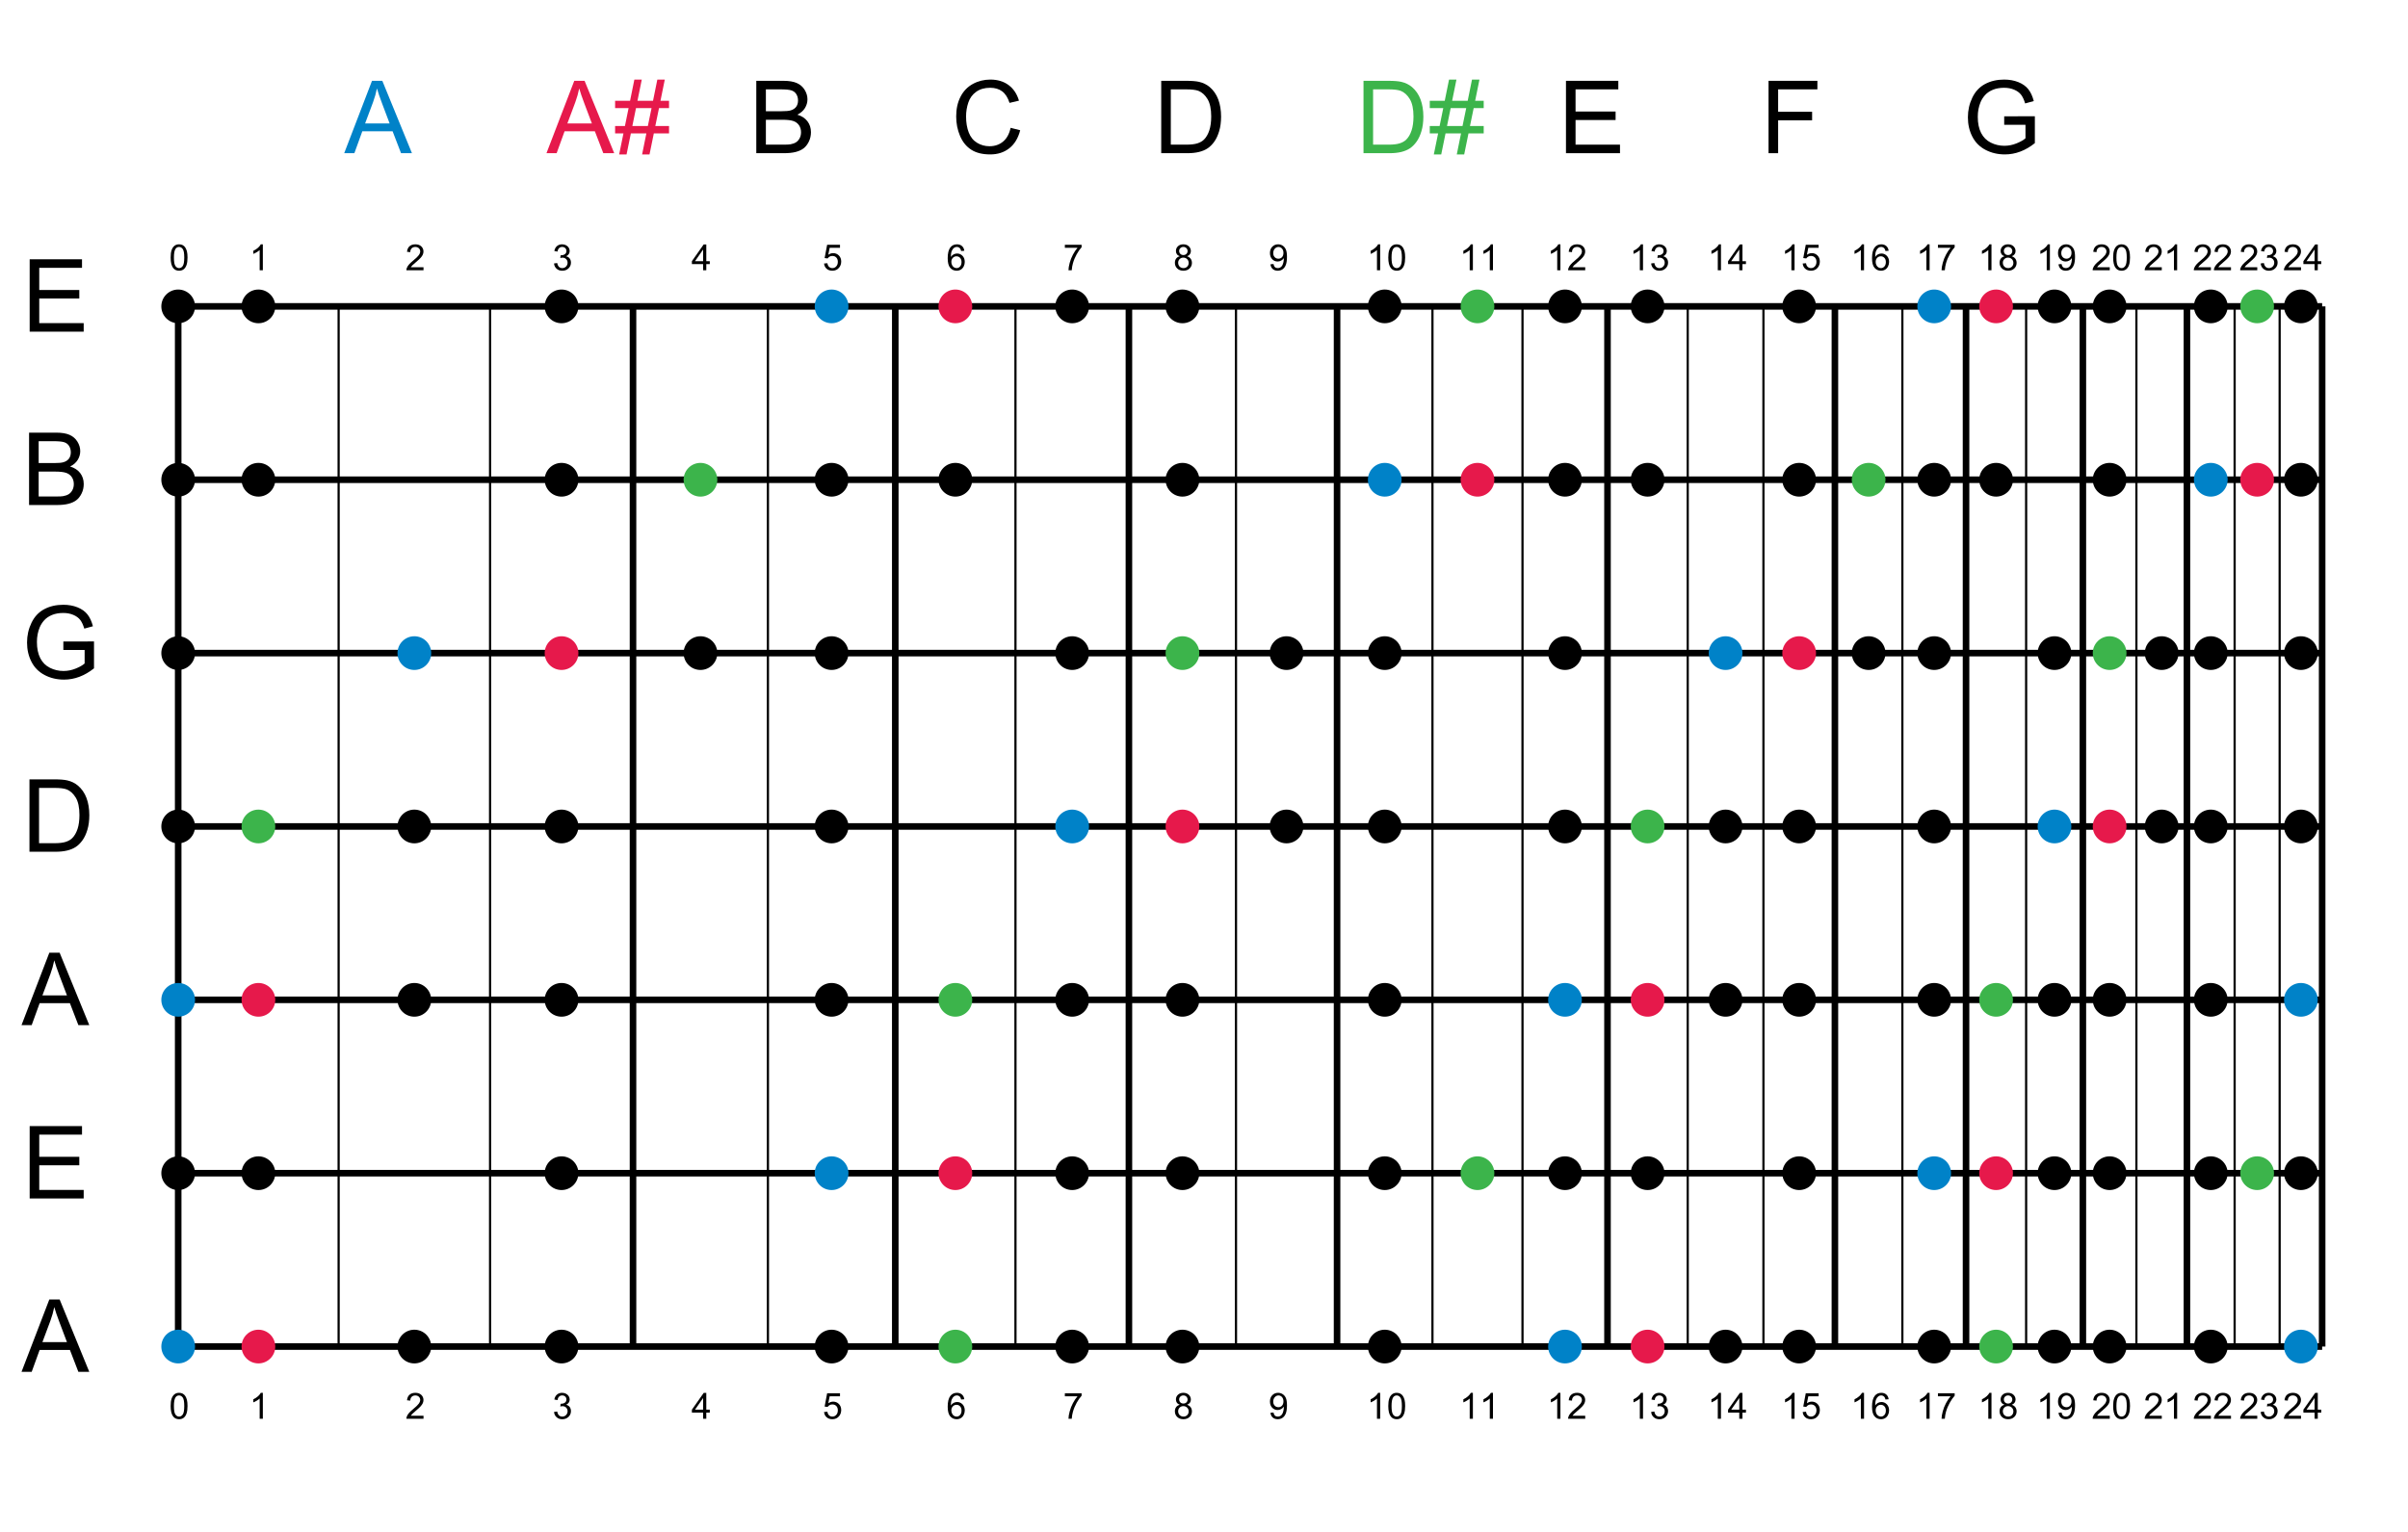 <?xml version="1.0" encoding="UTF-8"?>
<svg xmlns="http://www.w3.org/2000/svg" xmlns:xlink="http://www.w3.org/1999/xlink" width="1100pt" height="700pt" viewBox="0 0 1100 700" version="1.1">
<defs>
<g>
<symbol overflow="visible" id="glyph0-0">
<path style="stroke:none;" d="M 2.062 0 L 2.062 -10.312 L 10.312 -10.312 L 10.312 0 Z M 2.32 -0.258 L 10.055 -0.258 L 10.055 -10.055 L 2.32 -10.055 Z M 2.32 -0.258 "/>
</symbol>
<symbol overflow="visible" id="glyph0-1">
<path style="stroke:none;" d="M 0.684 -5.824 C 0.68 -7.219 0.824 -8.34 1.113 -9.195 C 1.402 -10.043 1.828 -10.699 2.395 -11.164 C 2.961 -11.625 3.676 -11.859 4.535 -11.859 C 5.168 -11.859 5.723 -11.73 6.203 -11.477 C 6.68 -11.219 7.074 -10.852 7.387 -10.371 C 7.695 -9.891 7.941 -9.305 8.121 -8.617 C 8.297 -7.926 8.383 -6.996 8.387 -5.824 C 8.383 -4.438 8.242 -3.316 7.957 -2.469 C 7.672 -1.613 7.246 -0.957 6.68 -0.492 C 6.113 -0.031 5.398 0.199 4.535 0.203 C 3.395 0.199 2.5 -0.207 1.852 -1.023 C 1.07 -2.004 0.68 -3.605 0.684 -5.824 Z M 2.176 -5.824 C 2.172 -3.887 2.398 -2.594 2.855 -1.953 C 3.305 -1.309 3.867 -0.988 4.535 -0.992 C 5.199 -0.988 5.758 -1.312 6.215 -1.957 C 6.668 -2.602 6.895 -3.891 6.898 -5.824 C 6.895 -7.77 6.668 -9.059 6.215 -9.699 C 5.758 -10.336 5.191 -10.656 4.52 -10.66 C 3.848 -10.656 3.316 -10.375 2.926 -9.812 C 2.422 -9.09 2.172 -7.762 2.176 -5.824 Z M 2.176 -5.824 "/>
</symbol>
<symbol overflow="visible" id="glyph0-2">
<path style="stroke:none;" d="M 6.148 0 L 4.695 0 L 4.695 -9.242 C 4.344 -8.906 3.887 -8.574 3.32 -8.242 C 2.754 -7.906 2.246 -7.656 1.797 -7.492 L 1.797 -8.895 C 2.605 -9.273 3.312 -9.734 3.922 -10.277 C 4.527 -10.82 4.957 -11.348 5.211 -11.859 L 6.148 -11.859 Z M 6.148 0 "/>
</symbol>
<symbol overflow="visible" id="glyph0-3">
<path style="stroke:none;" d="M 8.305 -1.395 L 8.305 0 L 0.5 0 C 0.484 -0.348 0.543 -0.684 0.668 -1.008 C 0.867 -1.539 1.184 -2.062 1.625 -2.578 C 2.059 -3.094 2.691 -3.688 3.52 -4.367 C 4.801 -5.414 5.668 -6.25 6.121 -6.867 C 6.57 -7.48 6.797 -8.062 6.801 -8.613 C 6.797 -9.188 6.59 -9.672 6.184 -10.066 C 5.77 -10.461 5.234 -10.656 4.578 -10.66 C 3.875 -10.656 3.316 -10.449 2.898 -10.031 C 2.48 -9.609 2.27 -9.027 2.266 -8.289 L 0.773 -8.445 C 0.875 -9.551 1.258 -10.398 1.926 -10.984 C 2.59 -11.566 3.484 -11.859 4.609 -11.859 C 5.738 -11.859 6.633 -11.543 7.297 -10.914 C 7.953 -10.285 8.285 -9.508 8.289 -8.582 C 8.285 -8.105 8.188 -7.641 8 -7.184 C 7.805 -6.727 7.484 -6.246 7.035 -5.742 C 6.586 -5.238 5.84 -4.543 4.801 -3.664 C 3.926 -2.93 3.367 -2.438 3.125 -2.18 C 2.875 -1.918 2.672 -1.656 2.516 -1.395 Z M 8.305 -1.395 "/>
</symbol>
<symbol overflow="visible" id="glyph0-4">
<path style="stroke:none;" d="M 0.691 -3.117 L 2.145 -3.312 C 2.309 -2.484 2.59 -1.895 2.992 -1.535 C 3.391 -1.172 3.879 -0.988 4.457 -0.992 C 5.133 -0.988 5.707 -1.227 6.18 -1.699 C 6.648 -2.172 6.883 -2.758 6.887 -3.457 C 6.883 -4.121 6.668 -4.668 6.234 -5.105 C 5.797 -5.535 5.242 -5.754 4.578 -5.754 C 4.297 -5.754 3.957 -5.699 3.555 -5.59 L 3.715 -6.863 C 3.809 -6.848 3.887 -6.844 3.949 -6.848 C 4.566 -6.844 5.121 -7.004 5.613 -7.332 C 6.105 -7.652 6.352 -8.148 6.355 -8.82 C 6.352 -9.352 6.172 -9.793 5.816 -10.145 C 5.453 -10.488 4.988 -10.664 4.422 -10.668 C 3.855 -10.664 3.387 -10.484 3.012 -10.133 C 2.637 -9.773 2.395 -9.242 2.289 -8.539 L 0.836 -8.797 C 1.012 -9.766 1.414 -10.52 2.047 -11.059 C 2.672 -11.59 3.453 -11.859 4.391 -11.859 C 5.031 -11.859 5.625 -11.719 6.172 -11.445 C 6.711 -11.164 7.125 -10.789 7.414 -10.312 C 7.699 -9.832 7.844 -9.324 7.848 -8.789 C 7.844 -8.277 7.707 -7.812 7.434 -7.395 C 7.156 -6.973 6.75 -6.641 6.219 -6.398 C 6.914 -6.234 7.457 -5.898 7.844 -5.395 C 8.23 -4.883 8.426 -4.246 8.426 -3.488 C 8.426 -2.453 8.047 -1.578 7.297 -0.863 C 6.543 -0.145 5.594 0.211 4.445 0.211 C 3.406 0.211 2.547 -0.098 1.863 -0.715 C 1.176 -1.332 0.785 -2.133 0.691 -3.117 Z M 0.691 -3.117 "/>
</symbol>
<symbol overflow="visible" id="glyph0-5">
<path style="stroke:none;" d="M 5.332 0 L 5.332 -2.828 L 0.211 -2.828 L 0.211 -4.156 L 5.598 -11.812 L 6.785 -11.812 L 6.785 -4.156 L 8.379 -4.156 L 8.379 -2.828 L 6.785 -2.828 L 6.785 0 Z M 5.332 -4.156 L 5.332 -9.484 L 1.637 -4.156 Z M 5.332 -4.156 "/>
</symbol>
<symbol overflow="visible" id="glyph0-6">
<path style="stroke:none;" d="M 0.684 -3.094 L 2.207 -3.223 C 2.316 -2.48 2.578 -1.922 2.992 -1.551 C 3.402 -1.176 3.898 -0.988 4.48 -0.992 C 5.176 -0.988 5.766 -1.254 6.25 -1.781 C 6.73 -2.305 6.973 -3 6.977 -3.875 C 6.973 -4.699 6.738 -5.352 6.277 -5.832 C 5.809 -6.309 5.203 -6.551 4.457 -6.551 C 3.984 -6.551 3.562 -6.441 3.188 -6.23 C 2.812 -6.016 2.516 -5.742 2.305 -5.406 L 0.941 -5.582 L 2.086 -11.648 L 7.961 -11.648 L 7.961 -10.266 L 3.246 -10.266 L 2.609 -7.09 C 3.312 -7.582 4.059 -7.828 4.844 -7.832 C 5.871 -7.828 6.742 -7.469 7.453 -6.758 C 8.16 -6.039 8.512 -5.121 8.516 -4.004 C 8.512 -2.934 8.203 -2.012 7.582 -1.234 C 6.824 -0.277 5.789 0.199 4.48 0.203 C 3.402 0.199 2.523 -0.098 1.848 -0.699 C 1.164 -1.297 0.777 -2.098 0.684 -3.094 Z M 0.684 -3.094 "/>
</symbol>
<symbol overflow="visible" id="glyph0-7">
<path style="stroke:none;" d="M 8.211 -8.918 L 6.766 -8.805 C 6.637 -9.371 6.453 -9.785 6.219 -10.047 C 5.824 -10.457 5.344 -10.664 4.77 -10.668 C 4.309 -10.664 3.902 -10.535 3.555 -10.281 C 3.094 -9.945 2.734 -9.457 2.473 -8.82 C 2.207 -8.18 2.07 -7.27 2.062 -6.09 C 2.41 -6.617 2.836 -7.012 3.344 -7.273 C 3.848 -7.527 4.375 -7.656 4.93 -7.66 C 5.895 -7.656 6.719 -7.301 7.398 -6.594 C 8.074 -5.879 8.414 -4.961 8.418 -3.836 C 8.414 -3.09 8.254 -2.398 7.938 -1.766 C 7.617 -1.125 7.18 -0.641 6.621 -0.305 C 6.062 0.031 5.43 0.199 4.723 0.203 C 3.512 0.199 2.523 -0.242 1.766 -1.129 C 1 -2.016 0.621 -3.48 0.621 -5.527 C 0.621 -7.805 1.043 -9.465 1.887 -10.508 C 2.621 -11.406 3.609 -11.859 4.859 -11.859 C 5.781 -11.859 6.543 -11.598 7.141 -11.078 C 7.73 -10.555 8.086 -9.836 8.211 -8.918 Z M 2.289 -3.828 C 2.285 -3.324 2.391 -2.848 2.605 -2.391 C 2.816 -1.934 3.113 -1.586 3.496 -1.348 C 3.875 -1.109 4.273 -0.988 4.695 -0.992 C 5.305 -0.988 5.832 -1.234 6.277 -1.73 C 6.715 -2.223 6.938 -2.895 6.938 -3.746 C 6.938 -4.559 6.719 -5.203 6.285 -5.676 C 5.848 -6.145 5.301 -6.379 4.641 -6.383 C 3.984 -6.379 3.426 -6.145 2.973 -5.676 C 2.512 -5.203 2.285 -4.586 2.289 -3.828 Z M 2.289 -3.828 "/>
</symbol>
<symbol overflow="visible" id="glyph0-8">
<path style="stroke:none;" d="M 0.781 -10.266 L 0.781 -11.656 L 8.426 -11.656 L 8.426 -10.531 C 7.676 -9.727 6.93 -8.664 6.191 -7.34 C 5.449 -6.012 4.879 -4.648 4.48 -3.246 C 4.188 -2.258 4 -1.176 3.922 0 L 2.434 0 C 2.445 -0.93 2.629 -2.051 2.98 -3.367 C 3.328 -4.68 3.828 -5.949 4.48 -7.172 C 5.133 -8.395 5.828 -9.426 6.566 -10.266 Z M 0.781 -10.266 "/>
</symbol>
<symbol overflow="visible" id="glyph0-9">
<path style="stroke:none;" d="M 2.918 -6.406 C 2.316 -6.621 1.867 -6.938 1.578 -7.348 C 1.285 -7.754 1.141 -8.242 1.145 -8.812 C 1.141 -9.672 1.449 -10.395 2.07 -10.98 C 2.684 -11.566 3.508 -11.859 4.535 -11.859 C 5.566 -11.859 6.395 -11.559 7.023 -10.961 C 7.652 -10.359 7.969 -9.629 7.969 -8.773 C 7.969 -8.223 7.824 -7.746 7.535 -7.344 C 7.246 -6.934 6.809 -6.621 6.227 -6.406 C 6.949 -6.164 7.5 -5.785 7.883 -5.262 C 8.258 -4.734 8.449 -4.105 8.453 -3.375 C 8.449 -2.363 8.09 -1.512 7.379 -0.828 C 6.66 -0.141 5.723 0.199 4.559 0.203 C 3.395 0.199 2.453 -0.145 1.738 -0.832 C 1.023 -1.52 0.668 -2.379 0.668 -3.414 C 0.668 -4.18 0.859 -4.824 1.25 -5.344 C 1.637 -5.863 2.195 -6.215 2.918 -6.406 Z M 2.625 -8.863 C 2.625 -8.301 2.805 -7.844 3.164 -7.492 C 3.523 -7.137 3.988 -6.961 4.566 -6.961 C 5.121 -6.961 5.582 -7.137 5.941 -7.488 C 6.297 -7.84 6.473 -8.27 6.477 -8.781 C 6.473 -9.309 6.289 -9.754 5.926 -10.121 C 5.555 -10.48 5.098 -10.664 4.551 -10.668 C 3.996 -10.664 3.535 -10.484 3.172 -10.133 C 2.805 -9.773 2.625 -9.352 2.625 -8.863 Z M 2.16 -3.406 C 2.156 -2.992 2.254 -2.594 2.453 -2.207 C 2.645 -1.82 2.934 -1.52 3.324 -1.309 C 3.707 -1.094 4.125 -0.988 4.578 -0.992 C 5.266 -0.988 5.84 -1.211 6.293 -1.66 C 6.742 -2.102 6.965 -2.668 6.969 -3.359 C 6.965 -4.055 6.734 -4.633 6.27 -5.09 C 5.805 -5.547 5.223 -5.777 4.527 -5.777 C 3.844 -5.777 3.277 -5.551 2.832 -5.098 C 2.379 -4.645 2.156 -4.078 2.16 -3.406 Z M 2.16 -3.406 "/>
</symbol>
<symbol overflow="visible" id="glyph0-10">
<path style="stroke:none;" d="M 0.902 -2.73 L 2.297 -2.859 C 2.414 -2.203 2.637 -1.727 2.973 -1.434 C 3.301 -1.137 3.73 -0.988 4.254 -0.992 C 4.699 -0.988 5.09 -1.09 5.426 -1.297 C 5.762 -1.496 6.035 -1.77 6.25 -2.113 C 6.465 -2.453 6.645 -2.914 6.789 -3.496 C 6.934 -4.074 7.008 -4.664 7.008 -5.27 C 7.008 -5.332 7.004 -5.43 7 -5.559 C 6.707 -5.094 6.312 -4.719 5.812 -4.434 C 5.309 -4.145 4.762 -4 4.18 -4.004 C 3.199 -4 2.375 -4.355 1.699 -5.066 C 1.02 -5.773 0.68 -6.707 0.684 -7.871 C 0.68 -9.066 1.031 -10.031 1.742 -10.762 C 2.445 -11.492 3.332 -11.859 4.398 -11.859 C 5.164 -11.859 5.867 -11.652 6.504 -11.238 C 7.141 -10.824 7.625 -10.234 7.957 -9.469 C 8.285 -8.703 8.449 -7.594 8.453 -6.148 C 8.449 -4.633 8.285 -3.43 7.961 -2.539 C 7.629 -1.641 7.141 -0.961 6.496 -0.496 C 5.848 -0.031 5.09 0.199 4.223 0.203 C 3.297 0.199 2.543 -0.055 1.957 -0.566 C 1.371 -1.078 1.02 -1.801 0.902 -2.73 Z M 6.84 -7.945 C 6.836 -8.773 6.617 -9.434 6.176 -9.926 C 5.73 -10.414 5.195 -10.656 4.578 -10.66 C 3.93 -10.656 3.367 -10.395 2.891 -9.867 C 2.41 -9.34 2.172 -8.656 2.176 -7.824 C 2.172 -7.066 2.398 -6.457 2.855 -5.988 C 3.305 -5.52 3.867 -5.285 4.535 -5.285 C 5.207 -5.285 5.758 -5.52 6.191 -5.988 C 6.621 -6.457 6.836 -7.109 6.84 -7.945 Z M 6.84 -7.945 "/>
</symbol>
<symbol overflow="visible" id="glyph1-0">
<path style="stroke:none;" d="M 5.773 0 L 5.773 -28.875 L 28.875 -28.875 L 28.875 0 Z M 6.496 -0.723 L 28.152 -0.723 L 28.152 -28.152 L 6.496 -28.152 Z M 6.496 -0.723 "/>
</symbol>
<symbol overflow="visible" id="glyph1-1">
<path style="stroke:none;" d="M -0.066 0 L 12.633 -33.07 L 17.348 -33.07 L 30.883 0 L 25.898 0 L 22.039 -10.016 L 8.211 -10.016 L 4.578 0 Z M 9.477 -13.582 L 20.688 -13.582 L 17.234 -22.738 C 16.18 -25.52 15.398 -27.805 14.891 -29.598 C 14.465 -27.473 13.871 -25.367 13.105 -23.281 Z M 9.477 -13.582 "/>
</symbol>
<symbol overflow="visible" id="glyph1-2">
<path style="stroke:none;" d="M 3.656 0 L 3.656 -33.07 L 27.566 -33.07 L 27.566 -29.168 L 8.031 -29.168 L 8.031 -19.039 L 26.324 -19.039 L 26.324 -15.16 L 8.031 -15.16 L 8.031 -3.902 L 28.332 -3.902 L 28.332 0 Z M 3.656 0 "/>
</symbol>
<symbol overflow="visible" id="glyph1-3">
<path style="stroke:none;" d="M 3.562 0 L 3.562 -33.07 L 14.957 -33.07 C 17.523 -33.07 19.484 -32.91 20.844 -32.598 C 22.734 -32.156 24.352 -31.367 25.695 -30.23 C 27.438 -28.754 28.742 -26.871 29.609 -24.578 C 30.469 -22.281 30.902 -19.66 30.906 -16.715 C 30.902 -14.203 30.609 -11.977 30.023 -10.039 C 29.438 -8.094 28.684 -6.488 27.77 -5.223 C 26.848 -3.949 25.844 -2.949 24.758 -2.223 C 23.664 -1.488 22.348 -0.938 20.809 -0.562 C 19.266 -0.188 17.496 0 15.496 0 Z M 7.941 -3.902 L 15 -3.902 C 17.18 -3.902 18.891 -4.105 20.133 -4.512 C 21.375 -4.918 22.363 -5.488 23.102 -6.227 C 24.137 -7.262 24.945 -8.656 25.523 -10.41 C 26.102 -12.16 26.391 -14.285 26.395 -16.785 C 26.391 -20.242 25.824 -22.898 24.691 -24.758 C 23.555 -26.609 22.172 -27.855 20.551 -28.492 C 19.375 -28.941 17.488 -29.168 14.891 -29.168 L 7.941 -29.168 Z M 7.941 -3.902 "/>
</symbol>
<symbol overflow="visible" id="glyph1-4">
<path style="stroke:none;" d="M 19.039 -12.973 L 19.039 -16.852 L 33.047 -16.875 L 33.047 -4.602 C 30.898 -2.883 28.68 -1.594 26.395 -0.734 C 24.105 0.133 21.758 0.562 19.355 0.562 C 16.105 0.562 13.156 -0.133 10.5 -1.523 C 7.844 -2.914 5.84 -4.922 4.488 -7.555 C 3.133 -10.184 2.453 -13.125 2.457 -16.379 C 2.453 -19.59 3.129 -22.594 4.477 -25.387 C 5.82 -28.176 7.754 -30.25 10.285 -31.605 C 12.809 -32.957 15.719 -33.633 19.016 -33.637 C 21.406 -33.633 23.57 -33.246 25.504 -32.473 C 27.434 -31.699 28.949 -30.617 30.047 -29.234 C 31.145 -27.848 31.977 -26.043 32.551 -23.82 L 28.605 -22.738 C 28.105 -24.422 27.488 -25.746 26.754 -26.707 C 26.016 -27.668 24.961 -28.438 23.594 -29.02 C 22.223 -29.598 20.703 -29.887 19.039 -29.891 C 17.035 -29.887 15.309 -29.582 13.852 -28.977 C 12.391 -28.363 11.211 -27.562 10.32 -26.574 C 9.422 -25.578 8.727 -24.488 8.234 -23.305 C 7.387 -21.254 6.965 -19.035 6.969 -16.648 C 6.965 -13.695 7.473 -11.23 8.492 -9.246 C 9.504 -7.262 10.984 -5.785 12.926 -4.824 C 14.863 -3.859 16.922 -3.379 19.105 -3.383 C 21 -3.379 22.852 -3.746 24.656 -4.477 C 26.461 -5.203 27.828 -5.98 28.762 -6.812 L 28.762 -12.973 Z M 19.039 -12.973 "/>
</symbol>
<symbol overflow="visible" id="glyph1-5">
<path style="stroke:none;" d="M 3.383 0 L 3.383 -33.07 L 15.793 -33.07 C 18.316 -33.07 20.344 -32.734 21.871 -32.066 C 23.395 -31.395 24.59 -30.363 25.457 -28.977 C 26.32 -27.582 26.754 -26.129 26.754 -24.613 C 26.754 -23.195 26.367 -21.863 25.602 -20.617 C 24.832 -19.367 23.676 -18.359 22.129 -17.594 C 24.125 -17.004 25.664 -16.004 26.742 -14.594 C 27.816 -13.18 28.352 -11.512 28.355 -9.586 C 28.352 -8.039 28.027 -6.598 27.375 -5.266 C 26.719 -3.934 25.91 -2.906 24.949 -2.188 C 23.988 -1.461 22.781 -0.918 21.328 -0.551 C 19.875 -0.184 18.094 0 15.992 0 Z M 7.762 -19.176 L 14.91 -19.176 C 16.848 -19.172 18.238 -19.301 19.086 -19.559 C 20.195 -19.887 21.035 -20.434 21.598 -21.203 C 22.16 -21.969 22.441 -22.934 22.445 -24.094 C 22.441 -25.188 22.18 -26.152 21.656 -26.988 C 21.129 -27.824 20.375 -28.395 19.398 -28.703 C 18.418 -29.012 16.742 -29.168 14.371 -29.168 L 7.762 -29.168 Z M 7.762 -3.902 L 15.992 -3.902 C 17.402 -3.902 18.398 -3.953 18.973 -4.062 C 19.98 -4.238 20.82 -4.539 21.496 -4.961 C 22.172 -5.379 22.727 -5.992 23.164 -6.801 C 23.598 -7.602 23.816 -8.531 23.82 -9.586 C 23.816 -10.82 23.5 -11.891 22.871 -12.801 C 22.238 -13.711 21.363 -14.352 20.246 -14.719 C 19.121 -15.086 17.508 -15.27 15.406 -15.273 L 7.762 -15.273 Z M 7.762 -3.902 "/>
</symbol>
<symbol overflow="visible" id="glyph1-6">
<path style="stroke:none;" d="M 2.324 0.562 L 4.285 -9.047 L 0.473 -9.047 L 0.473 -12.406 L 4.961 -12.406 L 6.633 -20.598 L 0.473 -20.598 L 0.473 -23.957 L 7.309 -23.957 L 9.273 -33.637 L 12.656 -33.637 L 10.691 -23.957 L 17.797 -23.957 L 19.762 -33.637 L 23.168 -33.637 L 21.203 -23.957 L 25.109 -23.957 L 25.109 -20.598 L 20.527 -20.598 L 18.836 -12.406 L 25.109 -12.406 L 25.109 -9.047 L 18.16 -9.047 L 16.195 0.562 L 12.812 0.562 L 14.754 -9.047 L 7.672 -9.047 L 5.707 0.562 Z M 8.348 -12.406 L 15.43 -12.406 L 17.121 -20.598 L 10.016 -20.598 Z M 8.348 -12.406 "/>
</symbol>
<symbol overflow="visible" id="glyph1-7">
<path style="stroke:none;" d="M 27.16 -11.594 L 31.535 -10.488 C 30.617 -6.895 28.965 -4.152 26.582 -2.266 C 24.195 -0.379 21.281 0.562 17.844 0.562 C 14.273 0.562 11.375 -0.16 9.145 -1.613 C 6.91 -3.059 5.211 -5.16 4.047 -7.918 C 2.879 -10.668 2.297 -13.625 2.301 -16.785 C 2.297 -20.227 2.953 -23.23 4.273 -25.793 C 5.586 -28.355 7.461 -30.301 9.891 -31.637 C 12.32 -32.965 14.992 -33.633 17.91 -33.637 C 21.219 -33.633 24 -32.789 26.258 -31.109 C 28.508 -29.422 30.082 -27.055 30.973 -24.004 L 26.664 -22.988 C 25.895 -25.391 24.781 -27.145 23.324 -28.242 C 21.863 -29.34 20.027 -29.887 17.82 -29.891 C 15.273 -29.887 13.148 -29.277 11.445 -28.062 C 9.734 -26.84 8.535 -25.207 7.848 -23.156 C 7.152 -21.102 6.809 -18.984 6.812 -16.805 C 6.809 -13.992 7.219 -11.535 8.043 -9.438 C 8.859 -7.34 10.133 -5.773 11.867 -4.734 C 13.594 -3.695 15.469 -3.176 17.484 -3.18 C 19.934 -3.176 22.008 -3.883 23.707 -5.301 C 25.406 -6.711 26.555 -8.809 27.16 -11.594 Z M 27.16 -11.594 "/>
</symbol>
<symbol overflow="visible" id="glyph1-8">
<path style="stroke:none;" d="M 3.789 0 L 3.789 -33.07 L 26.102 -33.07 L 26.102 -29.168 L 8.168 -29.168 L 8.168 -18.926 L 23.688 -18.926 L 23.688 -15.023 L 8.168 -15.023 L 8.168 0 Z M 3.789 0 "/>
</symbol>
</g>
</defs>
<g id="surface1">
<rect x="0" y="0" width="1100" height="700" style="fill:rgb(100%,100%,100%);fill-opacity:1;stroke:none;"/>
<g style="fill:rgb(0%,0%,0%);fill-opacity:1;">
  <use xlink:href="#glyph0-1" x="77.273" y="123.5"/>
</g>
<path style="fill:none;stroke-width:3;stroke-linecap:butt;stroke-linejoin:miter;stroke:rgb(0%,0%,0%);stroke-opacity:1;stroke-miterlimit:10;" d="M 81.398 140 L 81.398 615.301 "/>
<g style="fill:rgb(0%,0%,0%);fill-opacity:1;">
  <use xlink:href="#glyph0-1" x="77.273" y="648.301"/>
</g>
<g style="fill:rgb(0%,0%,0%);fill-opacity:1;">
  <use xlink:href="#glyph0-2" x="113.922" y="123.5"/>
</g>
<path style="fill:none;stroke-width:1;stroke-linecap:butt;stroke-linejoin:miter;stroke:rgb(0%,0%,0%);stroke-opacity:1;stroke-miterlimit:10;" d="M 154.691 140 L 154.691 615.301 "/>
<g style="fill:rgb(0%,0%,0%);fill-opacity:1;">
  <use xlink:href="#glyph0-2" x="113.922" y="648.301"/>
</g>
<g style="fill:rgb(0%,0%,0%);fill-opacity:1;">
  <use xlink:href="#glyph0-3" x="185.156" y="123.5"/>
</g>
<path style="fill:none;stroke-width:1;stroke-linecap:butt;stroke-linejoin:miter;stroke:rgb(0%,0%,0%);stroke-opacity:1;stroke-miterlimit:10;" d="M 223.871 140 L 223.871 615.301 "/>
<g style="fill:rgb(0%,0%,0%);fill-opacity:1;">
  <use xlink:href="#glyph0-3" x="185.156" y="648.301"/>
</g>
<g style="fill:rgb(0%,0%,0%);fill-opacity:1;">
  <use xlink:href="#glyph0-4" x="252.391" y="123.5"/>
</g>
<path style="fill:none;stroke-width:3;stroke-linecap:butt;stroke-linejoin:miter;stroke:rgb(0%,0%,0%);stroke-opacity:1;stroke-miterlimit:10;" d="M 289.164 140 L 289.164 615.301 "/>
<g style="fill:rgb(0%,0%,0%);fill-opacity:1;">
  <use xlink:href="#glyph0-4" x="252.391" y="648.301"/>
</g>
<g style="fill:rgb(0%,0%,0%);fill-opacity:1;">
  <use xlink:href="#glyph0-5" x="315.855" y="123.5"/>
</g>
<path style="fill:none;stroke-width:1;stroke-linecap:butt;stroke-linejoin:miter;stroke:rgb(0%,0%,0%);stroke-opacity:1;stroke-miterlimit:10;" d="M 350.797 140 L 350.797 615.301 "/>
<g style="fill:rgb(0%,0%,0%);fill-opacity:1;">
  <use xlink:href="#glyph0-5" x="315.855" y="648.301"/>
</g>
<g style="fill:rgb(0%,0%,0%);fill-opacity:1;">
  <use xlink:href="#glyph0-6" x="375.758" y="123.5"/>
</g>
<path style="fill:none;stroke-width:3;stroke-linecap:butt;stroke-linejoin:miter;stroke:rgb(0%,0%,0%);stroke-opacity:1;stroke-miterlimit:10;" d="M 408.969 140 L 408.969 615.301 "/>
<g style="fill:rgb(0%,0%,0%);fill-opacity:1;">
  <use xlink:href="#glyph0-6" x="375.758" y="648.301"/>
</g>
<g style="fill:rgb(0%,0%,0%);fill-opacity:1;">
  <use xlink:href="#glyph0-7" x="432.297" y="123.5"/>
</g>
<path style="fill:none;stroke-width:1;stroke-linecap:butt;stroke-linejoin:miter;stroke:rgb(0%,0%,0%);stroke-opacity:1;stroke-miterlimit:10;" d="M 463.875 140 L 463.875 615.301 "/>
<g style="fill:rgb(0%,0%,0%);fill-opacity:1;">
  <use xlink:href="#glyph0-7" x="432.297" y="648.301"/>
</g>
<g style="fill:rgb(0%,0%,0%);fill-opacity:1;">
  <use xlink:href="#glyph0-8" x="485.66" y="123.5"/>
</g>
<path style="fill:none;stroke-width:3;stroke-linecap:butt;stroke-linejoin:miter;stroke:rgb(0%,0%,0%);stroke-opacity:1;stroke-miterlimit:10;" d="M 515.699 140 L 515.699 615.301 "/>
<g style="fill:rgb(0%,0%,0%);fill-opacity:1;">
  <use xlink:href="#glyph0-8" x="485.66" y="648.301"/>
</g>
<g style="fill:rgb(0%,0%,0%);fill-opacity:1;">
  <use xlink:href="#glyph0-9" x="536.031" y="123.5"/>
</g>
<path style="fill:none;stroke-width:1;stroke-linecap:butt;stroke-linejoin:miter;stroke:rgb(0%,0%,0%);stroke-opacity:1;stroke-miterlimit:10;" d="M 564.613 140 L 564.613 615.301 "/>
<g style="fill:rgb(0%,0%,0%);fill-opacity:1;">
  <use xlink:href="#glyph0-9" x="536.031" y="648.301"/>
</g>
<g style="fill:rgb(0%,0%,0%);fill-opacity:1;">
  <use xlink:href="#glyph0-10" x="579.449" y="123.5"/>
</g>
<path style="fill:none;stroke-width:3;stroke-linecap:butt;stroke-linejoin:miter;stroke:rgb(0%,0%,0%);stroke-opacity:1;stroke-miterlimit:10;" d="M 610.785 140 L 610.785 615.301 "/>
<g style="fill:rgb(0%,0%,0%);fill-opacity:1;">
  <use xlink:href="#glyph0-10" x="579.449" y="648.301"/>
</g>
<g style="fill:rgb(0%,0%,0%);fill-opacity:1;">
  <use xlink:href="#glyph0-2" x="624.324" y="123.5"/>
  <use xlink:href="#glyph0-1" x="633.501" y="123.5"/>
</g>
<path style="fill:none;stroke-width:1;stroke-linecap:butt;stroke-linejoin:miter;stroke:rgb(0%,0%,0%);stroke-opacity:1;stroke-miterlimit:10;" d="M 654.363 140 L 654.363 615.301 "/>
<g style="fill:rgb(0%,0%,0%);fill-opacity:1;">
  <use xlink:href="#glyph0-2" x="624.324" y="648.301"/>
  <use xlink:href="#glyph0-1" x="633.501" y="648.301"/>
</g>
<g style="fill:rgb(0%,0%,0%);fill-opacity:1;">
  <use xlink:href="#glyph0-2" x="666.68" y="123.5"/>
  <use xlink:href="#glyph0-2" x="675.856" y="123.5"/>
</g>
<path style="fill:none;stroke-width:1;stroke-linecap:butt;stroke-linejoin:miter;stroke:rgb(0%,0%,0%);stroke-opacity:1;stroke-miterlimit:10;" d="M 695.496 140 L 695.496 615.301 "/>
<g style="fill:rgb(0%,0%,0%);fill-opacity:1;">
  <use xlink:href="#glyph0-2" x="666.68" y="648.301"/>
  <use xlink:href="#glyph0-2" x="675.856" y="648.301"/>
</g>
<g style="fill:rgb(0%,0%,0%);fill-opacity:1;">
  <use xlink:href="#glyph0-2" x="706.66" y="123.5"/>
  <use xlink:href="#glyph0-3" x="715.837" y="123.5"/>
</g>
<path style="fill:none;stroke-width:3;stroke-linecap:butt;stroke-linejoin:miter;stroke:rgb(0%,0%,0%);stroke-opacity:1;stroke-miterlimit:10;" d="M 734.32 140 L 734.32 615.301 "/>
<g style="fill:rgb(0%,0%,0%);fill-opacity:1;">
  <use xlink:href="#glyph0-2" x="706.66" y="648.301"/>
  <use xlink:href="#glyph0-3" x="715.837" y="648.301"/>
</g>
<g style="fill:rgb(0%,0%,0%);fill-opacity:1;">
  <use xlink:href="#glyph0-2" x="744.395" y="123.5"/>
  <use xlink:href="#glyph0-4" x="753.571" y="123.5"/>
</g>
<path style="fill:none;stroke-width:1;stroke-linecap:butt;stroke-linejoin:miter;stroke:rgb(0%,0%,0%);stroke-opacity:1;stroke-miterlimit:10;" d="M 770.969 140 L 770.969 615.301 "/>
<g style="fill:rgb(0%,0%,0%);fill-opacity:1;">
  <use xlink:href="#glyph0-2" x="744.395" y="648.301"/>
  <use xlink:href="#glyph0-4" x="753.571" y="648.301"/>
</g>
<g style="fill:rgb(0%,0%,0%);fill-opacity:1;">
  <use xlink:href="#glyph0-2" x="780.012" y="123.5"/>
  <use xlink:href="#glyph0-5" x="789.188" y="123.5"/>
</g>
<path style="fill:none;stroke-width:1;stroke-linecap:butt;stroke-linejoin:miter;stroke:rgb(0%,0%,0%);stroke-opacity:1;stroke-miterlimit:10;" d="M 805.555 140 L 805.555 615.301 "/>
<g style="fill:rgb(0%,0%,0%);fill-opacity:1;">
  <use xlink:href="#glyph0-2" x="780.012" y="648.301"/>
  <use xlink:href="#glyph0-5" x="789.188" y="648.301"/>
</g>
<g style="fill:rgb(0%,0%,0%);fill-opacity:1;">
  <use xlink:href="#glyph0-2" x="813.629" y="123.5"/>
  <use xlink:href="#glyph0-6" x="822.805" y="123.5"/>
</g>
<path style="fill:none;stroke-width:3;stroke-linecap:butt;stroke-linejoin:miter;stroke:rgb(0%,0%,0%);stroke-opacity:1;stroke-miterlimit:10;" d="M 838.203 140 L 838.203 615.301 "/>
<g style="fill:rgb(0%,0%,0%);fill-opacity:1;">
  <use xlink:href="#glyph0-2" x="813.629" y="648.301"/>
  <use xlink:href="#glyph0-6" x="822.805" y="648.301"/>
</g>
<g style="fill:rgb(0%,0%,0%);fill-opacity:1;">
  <use xlink:href="#glyph0-2" x="845.363" y="123.5"/>
  <use xlink:href="#glyph0-7" x="854.54" y="123.5"/>
</g>
<path style="fill:none;stroke-width:1;stroke-linecap:butt;stroke-linejoin:miter;stroke:rgb(0%,0%,0%);stroke-opacity:1;stroke-miterlimit:10;" d="M 869.02 140 L 869.02 615.301 "/>
<g style="fill:rgb(0%,0%,0%);fill-opacity:1;">
  <use xlink:href="#glyph0-2" x="845.363" y="648.301"/>
  <use xlink:href="#glyph0-7" x="854.54" y="648.301"/>
</g>
<g style="fill:rgb(0%,0%,0%);fill-opacity:1;">
  <use xlink:href="#glyph0-2" x="875.312" y="123.5"/>
  <use xlink:href="#glyph0-8" x="884.489" y="123.5"/>
</g>
<path style="fill:none;stroke-width:3;stroke-linecap:butt;stroke-linejoin:miter;stroke:rgb(0%,0%,0%);stroke-opacity:1;stroke-miterlimit:10;" d="M 898.105 140 L 898.105 615.301 "/>
<g style="fill:rgb(0%,0%,0%);fill-opacity:1;">
  <use xlink:href="#glyph0-2" x="875.312" y="648.301"/>
  <use xlink:href="#glyph0-8" x="884.489" y="648.301"/>
</g>
<g style="fill:rgb(0%,0%,0%);fill-opacity:1;">
  <use xlink:href="#glyph0-2" x="903.582" y="123.5"/>
  <use xlink:href="#glyph0-9" x="912.759" y="123.5"/>
</g>
<path style="fill:none;stroke-width:1;stroke-linecap:butt;stroke-linejoin:miter;stroke:rgb(0%,0%,0%);stroke-opacity:1;stroke-miterlimit:10;" d="M 925.559 140 L 925.559 615.301 "/>
<g style="fill:rgb(0%,0%,0%);fill-opacity:1;">
  <use xlink:href="#glyph0-2" x="903.582" y="648.301"/>
  <use xlink:href="#glyph0-9" x="912.759" y="648.301"/>
</g>
<g style="fill:rgb(0%,0%,0%);fill-opacity:1;">
  <use xlink:href="#glyph0-2" x="930.266" y="123.5"/>
  <use xlink:href="#glyph0-10" x="939.442" y="123.5"/>
</g>
<path style="fill:none;stroke-width:3;stroke-linecap:butt;stroke-linejoin:miter;stroke:rgb(0%,0%,0%);stroke-opacity:1;stroke-miterlimit:10;" d="M 951.469 140 L 951.469 615.301 "/>
<g style="fill:rgb(0%,0%,0%);fill-opacity:1;">
  <use xlink:href="#glyph0-2" x="930.266" y="648.301"/>
  <use xlink:href="#glyph0-10" x="939.442" y="648.301"/>
</g>
<g style="fill:rgb(0%,0%,0%);fill-opacity:1;">
  <use xlink:href="#glyph0-3" x="955.449" y="123.5"/>
  <use xlink:href="#glyph0-1" x="964.626" y="123.5"/>
</g>
<path style="fill:none;stroke-width:1;stroke-linecap:butt;stroke-linejoin:miter;stroke:rgb(0%,0%,0%);stroke-opacity:1;stroke-miterlimit:10;" d="M 975.93 140 L 975.93 615.301 "/>
<g style="fill:rgb(0%,0%,0%);fill-opacity:1;">
  <use xlink:href="#glyph0-3" x="955.449" y="648.301"/>
  <use xlink:href="#glyph0-1" x="964.626" y="648.301"/>
</g>
<g style="fill:rgb(0%,0%,0%);fill-opacity:1;">
  <use xlink:href="#glyph0-3" x="979.219" y="123.5"/>
  <use xlink:href="#glyph0-2" x="988.395" y="123.5"/>
</g>
<path style="fill:none;stroke-width:3;stroke-linecap:butt;stroke-linejoin:miter;stroke:rgb(0%,0%,0%);stroke-opacity:1;stroke-miterlimit:10;" d="M 999.012 140 L 999.012 615.301 "/>
<g style="fill:rgb(0%,0%,0%);fill-opacity:1;">
  <use xlink:href="#glyph0-3" x="979.219" y="648.301"/>
  <use xlink:href="#glyph0-2" x="988.395" y="648.301"/>
</g>
<g style="fill:rgb(0%,0%,0%);fill-opacity:1;">
  <use xlink:href="#glyph0-3" x="1001.656" y="123.5"/>
  <use xlink:href="#glyph0-3" x="1010.833" y="123.5"/>
</g>
<path style="fill:none;stroke-width:1;stroke-linecap:butt;stroke-linejoin:miter;stroke:rgb(0%,0%,0%);stroke-opacity:1;stroke-miterlimit:10;" d="M 1020.801 140 L 1020.801 615.301 "/>
<g style="fill:rgb(0%,0%,0%);fill-opacity:1;">
  <use xlink:href="#glyph0-3" x="1001.656" y="648.301"/>
  <use xlink:href="#glyph0-3" x="1010.833" y="648.301"/>
</g>
<g style="fill:rgb(0%,0%,0%);fill-opacity:1;">
  <use xlink:href="#glyph0-3" x="1022.836" y="123.5"/>
  <use xlink:href="#glyph0-4" x="1032.012" y="123.5"/>
</g>
<path style="fill:none;stroke-width:1;stroke-linecap:butt;stroke-linejoin:miter;stroke:rgb(0%,0%,0%);stroke-opacity:1;stroke-miterlimit:10;" d="M 1041.367 140 L 1041.367 615.301 "/>
<g style="fill:rgb(0%,0%,0%);fill-opacity:1;">
  <use xlink:href="#glyph0-3" x="1022.836" y="648.301"/>
  <use xlink:href="#glyph0-4" x="1032.012" y="648.301"/>
</g>
<g style="fill:rgb(0%,0%,0%);fill-opacity:1;">
  <use xlink:href="#glyph0-3" x="1042.824" y="123.5"/>
  <use xlink:href="#glyph0-5" x="1052.001" y="123.5"/>
</g>
<path style="fill:none;stroke-width:3;stroke-linecap:butt;stroke-linejoin:miter;stroke:rgb(0%,0%,0%);stroke-opacity:1;stroke-miterlimit:10;" d="M 1060.781 140 L 1060.781 615.301 "/>
<g style="fill:rgb(0%,0%,0%);fill-opacity:1;">
  <use xlink:href="#glyph0-3" x="1042.824" y="648.301"/>
  <use xlink:href="#glyph0-5" x="1052.001" y="648.301"/>
</g>
<g style="fill:rgb(0%,0%,0%);fill-opacity:1;">
  <use xlink:href="#glyph1-1" x="9.898" y="626.852"/>
</g>
<path style="fill:none;stroke-width:3;stroke-linecap:butt;stroke-linejoin:miter;stroke:rgb(0%,0%,0%);stroke-opacity:1;stroke-miterlimit:10;" d="M 81.398 615.301 L 1060.781 615.301 "/>
<g style="fill:rgb(0%,0%,0%);fill-opacity:1;">
  <use xlink:href="#glyph1-2" x="9.898" y="547.633"/>
</g>
<path style="fill:none;stroke-width:3;stroke-linecap:butt;stroke-linejoin:miter;stroke:rgb(0%,0%,0%);stroke-opacity:1;stroke-miterlimit:10;" d="M 81.398 536.082 L 1060.781 536.082 "/>
<g style="fill:rgb(0%,0%,0%);fill-opacity:1;">
  <use xlink:href="#glyph1-1" x="9.898" y="468.418"/>
</g>
<path style="fill:none;stroke-width:3;stroke-linecap:butt;stroke-linejoin:miter;stroke:rgb(0%,0%,0%);stroke-opacity:1;stroke-miterlimit:10;" d="M 81.398 456.867 L 1060.781 456.867 "/>
<g style="fill:rgb(0%,0%,0%);fill-opacity:1;">
  <use xlink:href="#glyph1-3" x="9.898" y="389.199"/>
</g>
<path style="fill:none;stroke-width:3;stroke-linecap:butt;stroke-linejoin:miter;stroke:rgb(0%,0%,0%);stroke-opacity:1;stroke-miterlimit:10;" d="M 81.398 377.648 L 1060.781 377.648 "/>
<g style="fill:rgb(0%,0%,0%);fill-opacity:1;">
  <use xlink:href="#glyph1-4" x="9.898" y="309.984"/>
</g>
<path style="fill:none;stroke-width:3;stroke-linecap:butt;stroke-linejoin:miter;stroke:rgb(0%,0%,0%);stroke-opacity:1;stroke-miterlimit:10;" d="M 81.398 298.434 L 1060.781 298.434 "/>
<g style="fill:rgb(0%,0%,0%);fill-opacity:1;">
  <use xlink:href="#glyph1-5" x="9.898" y="230.766"/>
</g>
<path style="fill:none;stroke-width:3;stroke-linecap:butt;stroke-linejoin:miter;stroke:rgb(0%,0%,0%);stroke-opacity:1;stroke-miterlimit:10;" d="M 81.398 219.215 L 1060.781 219.215 "/>
<g style="fill:rgb(0%,0%,0%);fill-opacity:1;">
  <use xlink:href="#glyph1-2" x="9.898" y="151.551"/>
</g>
<path style="fill:none;stroke-width:3;stroke-linecap:butt;stroke-linejoin:miter;stroke:rgb(0%,0%,0%);stroke-opacity:1;stroke-miterlimit:10;" d="M 81.398 140 L 1060.781 140 "/>
<path style=" stroke:none;fill-rule:nonzero;fill:rgb(0%,50.98%,78.431%);fill-opacity:1;" d="M 89.102 615.301 C 89.102 619.551 85.652 623 81.398 623 C 77.148 623 73.699 619.551 73.699 615.301 C 73.699 611.047 77.148 607.602 81.398 607.602 C 85.652 607.602 89.102 611.047 89.102 615.301 "/>
<path style=" stroke:none;fill-rule:nonzero;fill:rgb(0%,50.98%,78.431%);fill-opacity:1;" d="M 722.609 615.301 C 722.609 619.551 719.164 623 714.91 623 C 710.656 623 707.211 619.551 707.211 615.301 C 707.211 611.047 710.656 607.602 714.91 607.602 C 719.164 607.602 722.609 611.047 722.609 615.301 "/>
<path style=" stroke:none;fill-rule:nonzero;fill:rgb(0%,50.98%,78.431%);fill-opacity:1;" d="M 1058.773 615.301 C 1058.773 619.551 1055.328 623 1051.074 623 C 1046.824 623 1043.375 619.551 1043.375 615.301 C 1043.375 611.047 1046.824 607.602 1051.074 607.602 C 1055.328 607.602 1058.773 611.047 1058.773 615.301 "/>
<path style=" stroke:none;fill-rule:nonzero;fill:rgb(0%,50.98%,78.431%);fill-opacity:1;" d="M 387.582 536.082 C 387.582 540.336 384.133 543.785 379.883 543.785 C 375.629 543.785 372.18 540.336 372.18 536.082 C 372.18 531.832 375.629 528.383 379.883 528.383 C 384.133 528.383 387.582 531.832 387.582 536.082 "/>
<path style=" stroke:none;fill-rule:nonzero;fill:rgb(0%,50.98%,78.431%);fill-opacity:1;" d="M 891.262 536.082 C 891.262 540.336 887.816 543.785 883.562 543.785 C 879.309 543.785 875.863 540.336 875.863 536.082 C 875.863 531.832 879.309 528.383 883.562 528.383 C 887.816 528.383 891.262 531.832 891.262 536.082 "/>
<path style=" stroke:none;fill-rule:nonzero;fill:rgb(0%,50.98%,78.431%);fill-opacity:1;" d="M 89.102 456.867 C 89.102 461.121 85.652 464.566 81.398 464.566 C 77.148 464.566 73.699 461.121 73.699 456.867 C 73.699 452.613 77.148 449.168 81.398 449.168 C 85.652 449.168 89.102 452.613 89.102 456.867 "/>
<path style=" stroke:none;fill-rule:nonzero;fill:rgb(0%,50.98%,78.431%);fill-opacity:1;" d="M 722.609 456.867 C 722.609 461.121 719.164 464.566 714.91 464.566 C 710.656 464.566 707.211 461.121 707.211 456.867 C 707.211 452.613 710.656 449.168 714.91 449.168 C 719.164 449.168 722.609 452.613 722.609 456.867 "/>
<path style=" stroke:none;fill-rule:nonzero;fill:rgb(0%,50.98%,78.431%);fill-opacity:1;" d="M 1058.773 456.867 C 1058.773 461.121 1055.328 464.566 1051.074 464.566 C 1046.824 464.566 1043.375 461.121 1043.375 456.867 C 1043.375 452.613 1046.824 449.168 1051.074 449.168 C 1055.328 449.168 1058.773 452.613 1058.773 456.867 "/>
<path style=" stroke:none;fill-rule:nonzero;fill:rgb(0%,50.98%,78.431%);fill-opacity:1;" d="M 497.484 377.648 C 497.484 381.902 494.039 385.352 489.785 385.352 C 485.535 385.352 482.086 381.902 482.086 377.648 C 482.086 373.398 485.535 369.949 489.785 369.949 C 494.039 369.949 497.484 373.398 497.484 377.648 "/>
<path style=" stroke:none;fill-rule:nonzero;fill:rgb(0%,50.98%,78.431%);fill-opacity:1;" d="M 946.215 377.648 C 946.215 381.902 942.766 385.352 938.516 385.352 C 934.262 385.352 930.812 381.902 930.812 377.648 C 930.812 373.398 934.262 369.949 938.516 369.949 C 942.766 369.949 946.215 373.398 946.215 377.648 "/>
<path style=" stroke:none;fill-rule:nonzero;fill:rgb(0%,50.98%,78.431%);fill-opacity:1;" d="M 196.98 298.434 C 196.98 302.688 193.531 306.133 189.281 306.133 C 185.027 306.133 181.582 302.688 181.582 298.434 C 181.582 294.18 185.027 290.734 189.281 290.734 C 193.531 290.734 196.98 294.18 196.98 298.434 "/>
<path style=" stroke:none;fill-rule:nonzero;fill:rgb(0%,50.98%,78.431%);fill-opacity:1;" d="M 795.961 298.434 C 795.961 302.688 792.516 306.133 788.262 306.133 C 784.008 306.133 780.562 302.688 780.562 298.434 C 780.562 294.18 784.008 290.734 788.262 290.734 C 792.516 290.734 795.961 294.18 795.961 298.434 "/>
<path style=" stroke:none;fill-rule:nonzero;fill:rgb(0%,50.98%,78.431%);fill-opacity:1;" d="M 640.273 219.215 C 640.273 223.469 636.828 226.918 632.574 226.918 C 628.32 226.918 624.875 223.469 624.875 219.215 C 624.875 214.965 628.32 211.516 632.574 211.516 C 636.828 211.516 640.273 214.965 640.273 219.215 "/>
<path style=" stroke:none;fill-rule:nonzero;fill:rgb(0%,50.98%,78.431%);fill-opacity:1;" d="M 1017.609 219.215 C 1017.609 223.469 1014.16 226.918 1009.906 226.918 C 1005.656 226.918 1002.207 223.469 1002.207 219.215 C 1002.207 214.965 1005.656 211.516 1009.906 211.516 C 1014.16 211.516 1017.609 214.965 1017.609 219.215 "/>
<path style=" stroke:none;fill-rule:nonzero;fill:rgb(0%,50.98%,78.431%);fill-opacity:1;" d="M 387.582 140 C 387.582 144.254 384.133 147.699 379.883 147.699 C 375.629 147.699 372.18 144.254 372.18 140 C 372.18 135.746 375.629 132.301 379.883 132.301 C 384.133 132.301 387.582 135.746 387.582 140 "/>
<path style=" stroke:none;fill-rule:nonzero;fill:rgb(0%,50.98%,78.431%);fill-opacity:1;" d="M 891.262 140 C 891.262 144.254 887.816 147.699 883.562 147.699 C 879.309 147.699 875.863 144.254 875.863 140 C 875.863 135.746 879.309 132.301 883.562 132.301 C 887.816 132.301 891.262 135.746 891.262 140 "/>
<path style=" stroke:none;fill-rule:nonzero;fill:rgb(90.196%,9.804%,29.412%);fill-opacity:1;" d="M 125.746 615.301 C 125.746 619.551 122.297 623 118.047 623 C 113.793 623 110.348 619.551 110.348 615.301 C 110.348 611.047 113.793 607.602 118.047 607.602 C 122.297 607.602 125.746 611.047 125.746 615.301 "/>
<path style=" stroke:none;fill-rule:nonzero;fill:rgb(90.196%,9.804%,29.412%);fill-opacity:1;" d="M 760.344 615.301 C 760.344 619.551 756.898 623 752.645 623 C 748.391 623 744.945 619.551 744.945 615.301 C 744.945 611.047 748.391 607.602 752.645 607.602 C 756.898 607.602 760.344 611.047 760.344 615.301 "/>
<path style=" stroke:none;fill-rule:nonzero;fill:rgb(90.196%,9.804%,29.412%);fill-opacity:1;" d="M 444.121 536.082 C 444.121 540.336 440.672 543.785 436.422 543.785 C 432.168 543.785 428.719 540.336 428.719 536.082 C 428.719 531.832 432.168 528.383 436.422 528.383 C 440.672 528.383 444.121 531.832 444.121 536.082 "/>
<path style=" stroke:none;fill-rule:nonzero;fill:rgb(90.196%,9.804%,29.412%);fill-opacity:1;" d="M 919.531 536.082 C 919.531 540.336 916.082 543.785 911.832 543.785 C 907.578 543.785 904.133 540.336 904.133 536.082 C 904.133 531.832 907.578 528.383 911.832 528.383 C 916.082 528.383 919.531 531.832 919.531 536.082 "/>
<path style=" stroke:none;fill-rule:nonzero;fill:rgb(90.196%,9.804%,29.412%);fill-opacity:1;" d="M 125.746 456.867 C 125.746 461.121 122.297 464.566 118.047 464.566 C 113.793 464.566 110.348 461.121 110.348 456.867 C 110.348 452.613 113.793 449.168 118.047 449.168 C 122.297 449.168 125.746 452.613 125.746 456.867 "/>
<path style=" stroke:none;fill-rule:nonzero;fill:rgb(90.196%,9.804%,29.412%);fill-opacity:1;" d="M 760.344 456.867 C 760.344 461.121 756.898 464.566 752.645 464.566 C 748.391 464.566 744.945 461.121 744.945 456.867 C 744.945 452.613 748.391 449.168 752.645 449.168 C 756.898 449.168 760.344 452.613 760.344 456.867 "/>
<path style=" stroke:none;fill-rule:nonzero;fill:rgb(90.196%,9.804%,29.412%);fill-opacity:1;" d="M 547.855 377.648 C 547.855 381.902 544.41 385.352 540.156 385.352 C 535.902 385.352 532.457 381.902 532.457 377.648 C 532.457 373.398 535.902 369.949 540.156 369.949 C 544.41 369.949 547.855 373.398 547.855 377.648 "/>
<path style=" stroke:none;fill-rule:nonzero;fill:rgb(90.196%,9.804%,29.412%);fill-opacity:1;" d="M 971.398 377.648 C 971.398 381.902 967.953 385.352 963.699 385.352 C 959.445 385.352 956 381.902 956 377.648 C 956 373.398 959.445 369.949 963.699 369.949 C 967.953 369.949 971.398 373.398 971.398 377.648 "/>
<path style=" stroke:none;fill-rule:nonzero;fill:rgb(90.196%,9.804%,29.412%);fill-opacity:1;" d="M 264.219 298.434 C 264.219 302.688 260.77 306.133 256.516 306.133 C 252.266 306.133 248.816 302.688 248.816 298.434 C 248.816 294.18 252.266 290.734 256.516 290.734 C 260.77 290.734 264.219 294.18 264.219 298.434 "/>
<path style=" stroke:none;fill-rule:nonzero;fill:rgb(90.196%,9.804%,29.412%);fill-opacity:1;" d="M 829.582 298.434 C 829.582 302.688 826.133 306.133 821.879 306.133 C 817.629 306.133 814.18 302.688 814.18 298.434 C 814.18 294.18 817.629 290.734 821.879 290.734 C 826.133 290.734 829.582 294.18 829.582 298.434 "/>
<path style=" stroke:none;fill-rule:nonzero;fill:rgb(90.196%,9.804%,29.412%);fill-opacity:1;" d="M 682.633 219.215 C 682.633 223.469 679.184 226.918 674.93 226.918 C 670.68 226.918 667.23 223.469 667.23 219.215 C 667.23 214.965 670.68 211.516 674.93 211.516 C 679.184 211.516 682.633 214.965 682.633 219.215 "/>
<path style=" stroke:none;fill-rule:nonzero;fill:rgb(90.196%,9.804%,29.412%);fill-opacity:1;" d="M 1038.785 219.215 C 1038.785 223.469 1035.34 226.918 1031.086 226.918 C 1026.832 226.918 1023.387 223.469 1023.387 219.215 C 1023.387 214.965 1026.832 211.516 1031.086 211.516 C 1035.34 211.516 1038.785 214.965 1038.785 219.215 "/>
<path style=" stroke:none;fill-rule:nonzero;fill:rgb(90.196%,9.804%,29.412%);fill-opacity:1;" d="M 444.121 140 C 444.121 144.254 440.672 147.699 436.422 147.699 C 432.168 147.699 428.719 144.254 428.719 140 C 428.719 135.746 432.168 132.301 436.422 132.301 C 440.672 132.301 444.121 135.746 444.121 140 "/>
<path style=" stroke:none;fill-rule:nonzero;fill:rgb(90.196%,9.804%,29.412%);fill-opacity:1;" d="M 919.531 140 C 919.531 144.254 916.082 147.699 911.832 147.699 C 907.578 147.699 904.133 144.254 904.133 140 C 904.133 135.746 907.578 132.301 911.832 132.301 C 916.082 132.301 919.531 135.746 919.531 140 "/>
<path style=" stroke:none;fill-rule:nonzero;fill:rgb(0%,0%,0%);fill-opacity:1;" d="M 196.98 615.301 C 196.98 619.551 193.531 623 189.281 623 C 185.027 623 181.582 619.551 181.582 615.301 C 181.582 611.047 185.027 607.602 189.281 607.602 C 193.531 607.602 196.98 611.047 196.98 615.301 "/>
<path style=" stroke:none;fill-rule:nonzero;fill:rgb(0%,0%,0%);fill-opacity:1;" d="M 795.961 615.301 C 795.961 619.551 792.516 623 788.262 623 C 784.008 623 780.562 619.551 780.562 615.301 C 780.562 611.047 784.008 607.602 788.262 607.602 C 792.516 607.602 795.961 611.047 795.961 615.301 "/>
<path style=" stroke:none;fill-rule:nonzero;fill:rgb(0%,0%,0%);fill-opacity:1;" d="M 497.484 536.082 C 497.484 540.336 494.039 543.785 489.785 543.785 C 485.535 543.785 482.086 540.336 482.086 536.082 C 482.086 531.832 485.535 528.383 489.785 528.383 C 494.039 528.383 497.484 531.832 497.484 536.082 "/>
<path style=" stroke:none;fill-rule:nonzero;fill:rgb(0%,0%,0%);fill-opacity:1;" d="M 946.215 536.082 C 946.215 540.336 942.766 543.785 938.516 543.785 C 934.262 543.785 930.812 540.336 930.812 536.082 C 930.812 531.832 934.262 528.383 938.516 528.383 C 942.766 528.383 946.215 531.832 946.215 536.082 "/>
<path style=" stroke:none;fill-rule:nonzero;fill:rgb(0%,0%,0%);fill-opacity:1;" d="M 196.98 456.867 C 196.98 461.121 193.531 464.566 189.281 464.566 C 185.027 464.566 181.582 461.121 181.582 456.867 C 181.582 452.613 185.027 449.168 189.281 449.168 C 193.531 449.168 196.98 452.613 196.98 456.867 "/>
<path style=" stroke:none;fill-rule:nonzero;fill:rgb(0%,0%,0%);fill-opacity:1;" d="M 795.961 456.867 C 795.961 461.121 792.516 464.566 788.262 464.566 C 784.008 464.566 780.562 461.121 780.562 456.867 C 780.562 452.613 784.008 449.168 788.262 449.168 C 792.516 449.168 795.961 452.613 795.961 456.867 "/>
<path style=" stroke:none;fill-rule:nonzero;fill:rgb(0%,0%,0%);fill-opacity:1;" d="M 595.398 377.648 C 595.398 381.902 591.953 385.352 587.699 385.352 C 583.445 385.352 580 381.902 580 377.648 C 580 373.398 583.445 369.949 587.699 369.949 C 591.953 369.949 595.398 373.398 595.398 377.648 "/>
<path style=" stroke:none;fill-rule:nonzero;fill:rgb(0%,0%,0%);fill-opacity:1;" d="M 995.172 377.648 C 995.172 381.902 991.723 385.352 987.469 385.352 C 983.219 385.352 979.77 381.902 979.77 377.648 C 979.77 373.398 983.219 369.949 987.469 369.949 C 991.723 369.949 995.172 373.398 995.172 377.648 "/>
<path style=" stroke:none;fill-rule:nonzero;fill:rgb(0%,0%,0%);fill-opacity:1;" d="M 327.68 298.434 C 327.68 302.688 324.234 306.133 319.98 306.133 C 315.727 306.133 312.281 302.688 312.281 298.434 C 312.281 294.18 315.727 290.734 319.98 290.734 C 324.234 290.734 327.68 294.18 327.68 298.434 "/>
<path style=" stroke:none;fill-rule:nonzero;fill:rgb(0%,0%,0%);fill-opacity:1;" d="M 861.312 298.434 C 861.312 302.688 857.863 306.133 853.613 306.133 C 849.359 306.133 845.91 302.688 845.91 298.434 C 845.91 294.18 849.359 290.734 853.613 290.734 C 857.863 290.734 861.312 294.18 861.312 298.434 "/>
<path style=" stroke:none;fill-rule:nonzero;fill:rgb(0%,0%,0%);fill-opacity:1;" d="M 89.102 219.215 C 89.102 223.469 85.652 226.918 81.398 226.918 C 77.148 226.918 73.699 223.469 73.699 219.215 C 73.699 214.965 77.148 211.516 81.398 211.516 C 85.652 211.516 89.102 214.965 89.102 219.215 "/>
<path style=" stroke:none;fill-rule:nonzero;fill:rgb(0%,0%,0%);fill-opacity:1;" d="M 722.609 219.215 C 722.609 223.469 719.164 226.918 714.91 226.918 C 710.656 226.918 707.211 223.469 707.211 219.215 C 707.211 214.965 710.656 211.516 714.91 211.516 C 719.164 211.516 722.609 214.965 722.609 219.215 "/>
<path style=" stroke:none;fill-rule:nonzero;fill:rgb(0%,0%,0%);fill-opacity:1;" d="M 1058.773 219.215 C 1058.773 223.469 1055.328 226.918 1051.074 226.918 C 1046.824 226.918 1043.375 223.469 1043.375 219.215 C 1043.375 214.965 1046.824 211.516 1051.074 211.516 C 1055.328 211.516 1058.773 214.965 1058.773 219.215 "/>
<path style=" stroke:none;fill-rule:nonzero;fill:rgb(0%,0%,0%);fill-opacity:1;" d="M 497.484 140 C 497.484 144.254 494.039 147.699 489.785 147.699 C 485.535 147.699 482.086 144.254 482.086 140 C 482.086 135.746 485.535 132.301 489.785 132.301 C 494.039 132.301 497.484 135.746 497.484 140 "/>
<path style=" stroke:none;fill-rule:nonzero;fill:rgb(0%,0%,0%);fill-opacity:1;" d="M 946.215 140 C 946.215 144.254 942.766 147.699 938.516 147.699 C 934.262 147.699 930.812 144.254 930.812 140 C 930.812 135.746 934.262 132.301 938.516 132.301 C 942.766 132.301 946.215 135.746 946.215 140 "/>
<path style=" stroke:none;fill-rule:nonzero;fill:rgb(0%,0%,0%);fill-opacity:1;" d="M 264.219 615.301 C 264.219 619.551 260.77 623 256.516 623 C 252.266 623 248.816 619.551 248.816 615.301 C 248.816 611.047 252.266 607.602 256.516 607.602 C 260.77 607.602 264.219 611.047 264.219 615.301 "/>
<path style=" stroke:none;fill-rule:nonzero;fill:rgb(0%,0%,0%);fill-opacity:1;" d="M 829.582 615.301 C 829.582 619.551 826.133 623 821.879 623 C 817.629 623 814.18 619.551 814.18 615.301 C 814.18 611.047 817.629 607.602 821.879 607.602 C 826.133 607.602 829.582 611.047 829.582 615.301 "/>
<path style=" stroke:none;fill-rule:nonzero;fill:rgb(0%,0%,0%);fill-opacity:1;" d="M 547.855 536.082 C 547.855 540.336 544.41 543.785 540.156 543.785 C 535.902 543.785 532.457 540.336 532.457 536.082 C 532.457 531.832 535.902 528.383 540.156 528.383 C 544.41 528.383 547.855 531.832 547.855 536.082 "/>
<path style=" stroke:none;fill-rule:nonzero;fill:rgb(0%,0%,0%);fill-opacity:1;" d="M 971.398 536.082 C 971.398 540.336 967.953 543.785 963.699 543.785 C 959.445 543.785 956 540.336 956 536.082 C 956 531.832 959.445 528.383 963.699 528.383 C 967.953 528.383 971.398 531.832 971.398 536.082 "/>
<path style=" stroke:none;fill-rule:nonzero;fill:rgb(0%,0%,0%);fill-opacity:1;" d="M 264.219 456.867 C 264.219 461.121 260.77 464.566 256.516 464.566 C 252.266 464.566 248.816 461.121 248.816 456.867 C 248.816 452.613 252.266 449.168 256.516 449.168 C 260.77 449.168 264.219 452.613 264.219 456.867 "/>
<path style=" stroke:none;fill-rule:nonzero;fill:rgb(0%,0%,0%);fill-opacity:1;" d="M 829.582 456.867 C 829.582 461.121 826.133 464.566 821.879 464.566 C 817.629 464.566 814.18 461.121 814.18 456.867 C 814.18 452.613 817.629 449.168 821.879 449.168 C 826.133 449.168 829.582 452.613 829.582 456.867 "/>
<path style=" stroke:none;fill-rule:nonzero;fill:rgb(0%,0%,0%);fill-opacity:1;" d="M 640.273 377.648 C 640.273 381.902 636.828 385.352 632.574 385.352 C 628.32 385.352 624.875 381.902 624.875 377.648 C 624.875 373.398 628.32 369.949 632.574 369.949 C 636.828 369.949 640.273 373.398 640.273 377.648 "/>
<path style=" stroke:none;fill-rule:nonzero;fill:rgb(0%,0%,0%);fill-opacity:1;" d="M 1017.609 377.648 C 1017.609 381.902 1014.16 385.352 1009.906 385.352 C 1005.656 385.352 1002.207 381.902 1002.207 377.648 C 1002.207 373.398 1005.656 369.949 1009.906 369.949 C 1014.16 369.949 1017.609 373.398 1017.609 377.648 "/>
<path style=" stroke:none;fill-rule:nonzero;fill:rgb(0%,0%,0%);fill-opacity:1;" d="M 387.582 298.434 C 387.582 302.688 384.133 306.133 379.883 306.133 C 375.629 306.133 372.18 302.688 372.18 298.434 C 372.18 294.18 375.629 290.734 379.883 290.734 C 384.133 290.734 387.582 294.18 387.582 298.434 "/>
<path style=" stroke:none;fill-rule:nonzero;fill:rgb(0%,0%,0%);fill-opacity:1;" d="M 891.262 298.434 C 891.262 302.688 887.816 306.133 883.562 306.133 C 879.309 306.133 875.863 302.688 875.863 298.434 C 875.863 294.18 879.309 290.734 883.562 290.734 C 887.816 290.734 891.262 294.18 891.262 298.434 "/>
<path style=" stroke:none;fill-rule:nonzero;fill:rgb(0%,0%,0%);fill-opacity:1;" d="M 125.746 219.215 C 125.746 223.469 122.297 226.918 118.047 226.918 C 113.793 226.918 110.348 223.469 110.348 219.215 C 110.348 214.965 113.793 211.516 118.047 211.516 C 122.297 211.516 125.746 214.965 125.746 219.215 "/>
<path style=" stroke:none;fill-rule:nonzero;fill:rgb(0%,0%,0%);fill-opacity:1;" d="M 760.344 219.215 C 760.344 223.469 756.898 226.918 752.645 226.918 C 748.391 226.918 744.945 223.469 744.945 219.215 C 744.945 214.965 748.391 211.516 752.645 211.516 C 756.898 211.516 760.344 214.965 760.344 219.215 "/>
<path style=" stroke:none;fill-rule:nonzero;fill:rgb(0%,0%,0%);fill-opacity:1;" d="M 547.855 140 C 547.855 144.254 544.41 147.699 540.156 147.699 C 535.902 147.699 532.457 144.254 532.457 140 C 532.457 135.746 535.902 132.301 540.156 132.301 C 544.41 132.301 547.855 135.746 547.855 140 "/>
<path style=" stroke:none;fill-rule:nonzero;fill:rgb(0%,0%,0%);fill-opacity:1;" d="M 971.398 140 C 971.398 144.254 967.953 147.699 963.699 147.699 C 959.445 147.699 956 144.254 956 140 C 956 135.746 959.445 132.301 963.699 132.301 C 967.953 132.301 971.398 135.746 971.398 140 "/>
<path style=" stroke:none;fill-rule:nonzero;fill:rgb(0%,0%,0%);fill-opacity:1;" d="M 387.582 615.301 C 387.582 619.551 384.133 623 379.883 623 C 375.629 623 372.18 619.551 372.18 615.301 C 372.18 611.047 375.629 607.602 379.883 607.602 C 384.133 607.602 387.582 611.047 387.582 615.301 "/>
<path style=" stroke:none;fill-rule:nonzero;fill:rgb(0%,0%,0%);fill-opacity:1;" d="M 891.262 615.301 C 891.262 619.551 887.816 623 883.562 623 C 879.309 623 875.863 619.551 875.863 615.301 C 875.863 611.047 879.309 607.602 883.562 607.602 C 887.816 607.602 891.262 611.047 891.262 615.301 "/>
<path style=" stroke:none;fill-rule:nonzero;fill:rgb(0%,0%,0%);fill-opacity:1;" d="M 640.273 536.082 C 640.273 540.336 636.828 543.785 632.574 543.785 C 628.32 543.785 624.875 540.336 624.875 536.082 C 624.875 531.832 628.32 528.383 632.574 528.383 C 636.828 528.383 640.273 531.832 640.273 536.082 "/>
<path style=" stroke:none;fill-rule:nonzero;fill:rgb(0%,0%,0%);fill-opacity:1;" d="M 1017.609 536.082 C 1017.609 540.336 1014.16 543.785 1009.906 543.785 C 1005.656 543.785 1002.207 540.336 1002.207 536.082 C 1002.207 531.832 1005.656 528.383 1009.906 528.383 C 1014.16 528.383 1017.609 531.832 1017.609 536.082 "/>
<path style=" stroke:none;fill-rule:nonzero;fill:rgb(0%,0%,0%);fill-opacity:1;" d="M 387.582 456.867 C 387.582 461.121 384.133 464.566 379.883 464.566 C 375.629 464.566 372.18 461.121 372.18 456.867 C 372.18 452.613 375.629 449.168 379.883 449.168 C 384.133 449.168 387.582 452.613 387.582 456.867 "/>
<path style=" stroke:none;fill-rule:nonzero;fill:rgb(0%,0%,0%);fill-opacity:1;" d="M 891.262 456.867 C 891.262 461.121 887.816 464.566 883.562 464.566 C 879.309 464.566 875.863 461.121 875.863 456.867 C 875.863 452.613 879.309 449.168 883.562 449.168 C 887.816 449.168 891.262 452.613 891.262 456.867 "/>
<path style=" stroke:none;fill-rule:nonzero;fill:rgb(0%,0%,0%);fill-opacity:1;" d="M 89.102 377.648 C 89.102 381.902 85.652 385.352 81.398 385.352 C 77.148 385.352 73.699 381.902 73.699 377.648 C 73.699 373.398 77.148 369.949 81.398 369.949 C 85.652 369.949 89.102 373.398 89.102 377.648 "/>
<path style=" stroke:none;fill-rule:nonzero;fill:rgb(0%,0%,0%);fill-opacity:1;" d="M 722.609 377.648 C 722.609 381.902 719.164 385.352 714.91 385.352 C 710.656 385.352 707.211 381.902 707.211 377.648 C 707.211 373.398 710.656 369.949 714.91 369.949 C 719.164 369.949 722.609 373.398 722.609 377.648 "/>
<path style=" stroke:none;fill-rule:nonzero;fill:rgb(0%,0%,0%);fill-opacity:1;" d="M 1058.773 377.648 C 1058.773 381.902 1055.328 385.352 1051.074 385.352 C 1046.824 385.352 1043.375 381.902 1043.375 377.648 C 1043.375 373.398 1046.824 369.949 1051.074 369.949 C 1055.328 369.949 1058.773 373.398 1058.773 377.648 "/>
<path style=" stroke:none;fill-rule:nonzero;fill:rgb(0%,0%,0%);fill-opacity:1;" d="M 497.484 298.434 C 497.484 302.688 494.039 306.133 489.785 306.133 C 485.535 306.133 482.086 302.688 482.086 298.434 C 482.086 294.18 485.535 290.734 489.785 290.734 C 494.039 290.734 497.484 294.18 497.484 298.434 "/>
<path style=" stroke:none;fill-rule:nonzero;fill:rgb(0%,0%,0%);fill-opacity:1;" d="M 946.215 298.434 C 946.215 302.688 942.766 306.133 938.516 306.133 C 934.262 306.133 930.812 302.688 930.812 298.434 C 930.812 294.18 934.262 290.734 938.516 290.734 C 942.766 290.734 946.215 294.18 946.215 298.434 "/>
<path style=" stroke:none;fill-rule:nonzero;fill:rgb(0%,0%,0%);fill-opacity:1;" d="M 264.219 219.215 C 264.219 223.469 260.77 226.918 256.516 226.918 C 252.266 226.918 248.816 223.469 248.816 219.215 C 248.816 214.965 252.266 211.516 256.516 211.516 C 260.77 211.516 264.219 214.965 264.219 219.215 "/>
<path style=" stroke:none;fill-rule:nonzero;fill:rgb(0%,0%,0%);fill-opacity:1;" d="M 829.582 219.215 C 829.582 223.469 826.133 226.918 821.879 226.918 C 817.629 226.918 814.18 223.469 814.18 219.215 C 814.18 214.965 817.629 211.516 821.879 211.516 C 826.133 211.516 829.582 214.965 829.582 219.215 "/>
<path style=" stroke:none;fill-rule:nonzero;fill:rgb(0%,0%,0%);fill-opacity:1;" d="M 640.273 140 C 640.273 144.254 636.828 147.699 632.574 147.699 C 628.32 147.699 624.875 144.254 624.875 140 C 624.875 135.746 628.32 132.301 632.574 132.301 C 636.828 132.301 640.273 135.746 640.273 140 "/>
<path style=" stroke:none;fill-rule:nonzero;fill:rgb(0%,0%,0%);fill-opacity:1;" d="M 1017.609 140 C 1017.609 144.254 1014.16 147.699 1009.906 147.699 C 1005.656 147.699 1002.207 144.254 1002.207 140 C 1002.207 135.746 1005.656 132.301 1009.906 132.301 C 1014.16 132.301 1017.609 135.746 1017.609 140 "/>
<path style=" stroke:none;fill-rule:nonzero;fill:rgb(23.529%,70.588%,29.412%);fill-opacity:1;" d="M 444.121 615.301 C 444.121 619.551 440.672 623 436.422 623 C 432.168 623 428.719 619.551 428.719 615.301 C 428.719 611.047 432.168 607.602 436.422 607.602 C 440.672 607.602 444.121 611.047 444.121 615.301 "/>
<path style=" stroke:none;fill-rule:nonzero;fill:rgb(23.529%,70.588%,29.412%);fill-opacity:1;" d="M 919.531 615.301 C 919.531 619.551 916.082 623 911.832 623 C 907.578 623 904.133 619.551 904.133 615.301 C 904.133 611.047 907.578 607.602 911.832 607.602 C 916.082 607.602 919.531 611.047 919.531 615.301 "/>
<path style=" stroke:none;fill-rule:nonzero;fill:rgb(23.529%,70.588%,29.412%);fill-opacity:1;" d="M 682.633 536.082 C 682.633 540.336 679.184 543.785 674.93 543.785 C 670.68 543.785 667.23 540.336 667.23 536.082 C 667.23 531.832 670.68 528.383 674.93 528.383 C 679.184 528.383 682.633 531.832 682.633 536.082 "/>
<path style=" stroke:none;fill-rule:nonzero;fill:rgb(23.529%,70.588%,29.412%);fill-opacity:1;" d="M 1038.785 536.082 C 1038.785 540.336 1035.34 543.785 1031.086 543.785 C 1026.832 543.785 1023.387 540.336 1023.387 536.082 C 1023.387 531.832 1026.832 528.383 1031.086 528.383 C 1035.34 528.383 1038.785 531.832 1038.785 536.082 "/>
<path style=" stroke:none;fill-rule:nonzero;fill:rgb(23.529%,70.588%,29.412%);fill-opacity:1;" d="M 444.121 456.867 C 444.121 461.121 440.672 464.566 436.422 464.566 C 432.168 464.566 428.719 461.121 428.719 456.867 C 428.719 452.613 432.168 449.168 436.422 449.168 C 440.672 449.168 444.121 452.613 444.121 456.867 "/>
<path style=" stroke:none;fill-rule:nonzero;fill:rgb(23.529%,70.588%,29.412%);fill-opacity:1;" d="M 919.531 456.867 C 919.531 461.121 916.082 464.566 911.832 464.566 C 907.578 464.566 904.133 461.121 904.133 456.867 C 904.133 452.613 907.578 449.168 911.832 449.168 C 916.082 449.168 919.531 452.613 919.531 456.867 "/>
<path style=" stroke:none;fill-rule:nonzero;fill:rgb(23.529%,70.588%,29.412%);fill-opacity:1;" d="M 125.746 377.648 C 125.746 381.902 122.297 385.352 118.047 385.352 C 113.793 385.352 110.348 381.902 110.348 377.648 C 110.348 373.398 113.793 369.949 118.047 369.949 C 122.297 369.949 125.746 373.398 125.746 377.648 "/>
<path style=" stroke:none;fill-rule:nonzero;fill:rgb(23.529%,70.588%,29.412%);fill-opacity:1;" d="M 760.344 377.648 C 760.344 381.902 756.898 385.352 752.645 385.352 C 748.391 385.352 744.945 381.902 744.945 377.648 C 744.945 373.398 748.391 369.949 752.645 369.949 C 756.898 369.949 760.344 373.398 760.344 377.648 "/>
<path style=" stroke:none;fill-rule:nonzero;fill:rgb(23.529%,70.588%,29.412%);fill-opacity:1;" d="M 547.855 298.434 C 547.855 302.688 544.41 306.133 540.156 306.133 C 535.902 306.133 532.457 302.688 532.457 298.434 C 532.457 294.18 535.902 290.734 540.156 290.734 C 544.41 290.734 547.855 294.18 547.855 298.434 "/>
<path style=" stroke:none;fill-rule:nonzero;fill:rgb(23.529%,70.588%,29.412%);fill-opacity:1;" d="M 971.398 298.434 C 971.398 302.688 967.953 306.133 963.699 306.133 C 959.445 306.133 956 302.688 956 298.434 C 956 294.18 959.445 290.734 963.699 290.734 C 967.953 290.734 971.398 294.18 971.398 298.434 "/>
<path style=" stroke:none;fill-rule:nonzero;fill:rgb(23.529%,70.588%,29.412%);fill-opacity:1;" d="M 327.68 219.215 C 327.68 223.469 324.234 226.918 319.98 226.918 C 315.727 226.918 312.281 223.469 312.281 219.215 C 312.281 214.965 315.727 211.516 319.98 211.516 C 324.234 211.516 327.68 214.965 327.68 219.215 "/>
<path style=" stroke:none;fill-rule:nonzero;fill:rgb(23.529%,70.588%,29.412%);fill-opacity:1;" d="M 861.312 219.215 C 861.312 223.469 857.863 226.918 853.613 226.918 C 849.359 226.918 845.91 223.469 845.91 219.215 C 845.91 214.965 849.359 211.516 853.613 211.516 C 857.863 211.516 861.312 214.965 861.312 219.215 "/>
<path style=" stroke:none;fill-rule:nonzero;fill:rgb(23.529%,70.588%,29.412%);fill-opacity:1;" d="M 682.633 140 C 682.633 144.254 679.184 147.699 674.93 147.699 C 670.68 147.699 667.23 144.254 667.23 140 C 667.23 135.746 670.68 132.301 674.93 132.301 C 679.184 132.301 682.633 135.746 682.633 140 "/>
<path style=" stroke:none;fill-rule:nonzero;fill:rgb(23.529%,70.588%,29.412%);fill-opacity:1;" d="M 1038.785 140 C 1038.785 144.254 1035.34 147.699 1031.086 147.699 C 1026.832 147.699 1023.387 144.254 1023.387 140 C 1023.387 135.746 1026.832 132.301 1031.086 132.301 C 1035.34 132.301 1038.785 135.746 1038.785 140 "/>
<path style=" stroke:none;fill-rule:nonzero;fill:rgb(0%,0%,0%);fill-opacity:1;" d="M 497.484 615.301 C 497.484 619.551 494.039 623 489.785 623 C 485.535 623 482.086 619.551 482.086 615.301 C 482.086 611.047 485.535 607.602 489.785 607.602 C 494.039 607.602 497.484 611.047 497.484 615.301 "/>
<path style=" stroke:none;fill-rule:nonzero;fill:rgb(0%,0%,0%);fill-opacity:1;" d="M 946.215 615.301 C 946.215 619.551 942.766 623 938.516 623 C 934.262 623 930.812 619.551 930.812 615.301 C 930.812 611.047 934.262 607.602 938.516 607.602 C 942.766 607.602 946.215 611.047 946.215 615.301 "/>
<path style=" stroke:none;fill-rule:nonzero;fill:rgb(0%,0%,0%);fill-opacity:1;" d="M 89.102 536.082 C 89.102 540.336 85.652 543.785 81.398 543.785 C 77.148 543.785 73.699 540.336 73.699 536.082 C 73.699 531.832 77.148 528.383 81.398 528.383 C 85.652 528.383 89.102 531.832 89.102 536.082 "/>
<path style=" stroke:none;fill-rule:nonzero;fill:rgb(0%,0%,0%);fill-opacity:1;" d="M 722.609 536.082 C 722.609 540.336 719.164 543.785 714.91 543.785 C 710.656 543.785 707.211 540.336 707.211 536.082 C 707.211 531.832 710.656 528.383 714.91 528.383 C 719.164 528.383 722.609 531.832 722.609 536.082 "/>
<path style=" stroke:none;fill-rule:nonzero;fill:rgb(0%,0%,0%);fill-opacity:1;" d="M 1058.773 536.082 C 1058.773 540.336 1055.328 543.785 1051.074 543.785 C 1046.824 543.785 1043.375 540.336 1043.375 536.082 C 1043.375 531.832 1046.824 528.383 1051.074 528.383 C 1055.328 528.383 1058.773 531.832 1058.773 536.082 "/>
<path style=" stroke:none;fill-rule:nonzero;fill:rgb(0%,0%,0%);fill-opacity:1;" d="M 497.484 456.867 C 497.484 461.121 494.039 464.566 489.785 464.566 C 485.535 464.566 482.086 461.121 482.086 456.867 C 482.086 452.613 485.535 449.168 489.785 449.168 C 494.039 449.168 497.484 452.613 497.484 456.867 "/>
<path style=" stroke:none;fill-rule:nonzero;fill:rgb(0%,0%,0%);fill-opacity:1;" d="M 946.215 456.867 C 946.215 461.121 942.766 464.566 938.516 464.566 C 934.262 464.566 930.812 461.121 930.812 456.867 C 930.812 452.613 934.262 449.168 938.516 449.168 C 942.766 449.168 946.215 452.613 946.215 456.867 "/>
<path style=" stroke:none;fill-rule:nonzero;fill:rgb(0%,0%,0%);fill-opacity:1;" d="M 196.98 377.648 C 196.98 381.902 193.531 385.352 189.281 385.352 C 185.027 385.352 181.582 381.902 181.582 377.648 C 181.582 373.398 185.027 369.949 189.281 369.949 C 193.531 369.949 196.98 373.398 196.98 377.648 "/>
<path style=" stroke:none;fill-rule:nonzero;fill:rgb(0%,0%,0%);fill-opacity:1;" d="M 795.961 377.648 C 795.961 381.902 792.516 385.352 788.262 385.352 C 784.008 385.352 780.562 381.902 780.562 377.648 C 780.562 373.398 784.008 369.949 788.262 369.949 C 792.516 369.949 795.961 373.398 795.961 377.648 "/>
<path style=" stroke:none;fill-rule:nonzero;fill:rgb(0%,0%,0%);fill-opacity:1;" d="M 595.398 298.434 C 595.398 302.688 591.953 306.133 587.699 306.133 C 583.445 306.133 580 302.688 580 298.434 C 580 294.18 583.445 290.734 587.699 290.734 C 591.953 290.734 595.398 294.18 595.398 298.434 "/>
<path style=" stroke:none;fill-rule:nonzero;fill:rgb(0%,0%,0%);fill-opacity:1;" d="M 995.172 298.434 C 995.172 302.688 991.723 306.133 987.469 306.133 C 983.219 306.133 979.77 302.688 979.77 298.434 C 979.77 294.18 983.219 290.734 987.469 290.734 C 991.723 290.734 995.172 294.18 995.172 298.434 "/>
<path style=" stroke:none;fill-rule:nonzero;fill:rgb(0%,0%,0%);fill-opacity:1;" d="M 387.582 219.215 C 387.582 223.469 384.133 226.918 379.883 226.918 C 375.629 226.918 372.18 223.469 372.18 219.215 C 372.18 214.965 375.629 211.516 379.883 211.516 C 384.133 211.516 387.582 214.965 387.582 219.215 "/>
<path style=" stroke:none;fill-rule:nonzero;fill:rgb(0%,0%,0%);fill-opacity:1;" d="M 891.262 219.215 C 891.262 223.469 887.816 226.918 883.562 226.918 C 879.309 226.918 875.863 223.469 875.863 219.215 C 875.863 214.965 879.309 211.516 883.562 211.516 C 887.816 211.516 891.262 214.965 891.262 219.215 "/>
<path style=" stroke:none;fill-rule:nonzero;fill:rgb(0%,0%,0%);fill-opacity:1;" d="M 89.102 140 C 89.102 144.254 85.652 147.699 81.398 147.699 C 77.148 147.699 73.699 144.254 73.699 140 C 73.699 135.746 77.148 132.301 81.398 132.301 C 85.652 132.301 89.102 135.746 89.102 140 "/>
<path style=" stroke:none;fill-rule:nonzero;fill:rgb(0%,0%,0%);fill-opacity:1;" d="M 722.609 140 C 722.609 144.254 719.164 147.699 714.91 147.699 C 710.656 147.699 707.211 144.254 707.211 140 C 707.211 135.746 710.656 132.301 714.91 132.301 C 719.164 132.301 722.609 135.746 722.609 140 "/>
<path style=" stroke:none;fill-rule:nonzero;fill:rgb(0%,0%,0%);fill-opacity:1;" d="M 1058.773 140 C 1058.773 144.254 1055.328 147.699 1051.074 147.699 C 1046.824 147.699 1043.375 144.254 1043.375 140 C 1043.375 135.746 1046.824 132.301 1051.074 132.301 C 1055.328 132.301 1058.773 135.746 1058.773 140 "/>
<path style=" stroke:none;fill-rule:nonzero;fill:rgb(0%,0%,0%);fill-opacity:1;" d="M 547.855 615.301 C 547.855 619.551 544.41 623 540.156 623 C 535.902 623 532.457 619.551 532.457 615.301 C 532.457 611.047 535.902 607.602 540.156 607.602 C 544.41 607.602 547.855 611.047 547.855 615.301 "/>
<path style=" stroke:none;fill-rule:nonzero;fill:rgb(0%,0%,0%);fill-opacity:1;" d="M 971.398 615.301 C 971.398 619.551 967.953 623 963.699 623 C 959.445 623 956 619.551 956 615.301 C 956 611.047 959.445 607.602 963.699 607.602 C 967.953 607.602 971.398 611.047 971.398 615.301 "/>
<path style=" stroke:none;fill-rule:nonzero;fill:rgb(0%,0%,0%);fill-opacity:1;" d="M 125.746 536.082 C 125.746 540.336 122.297 543.785 118.047 543.785 C 113.793 543.785 110.348 540.336 110.348 536.082 C 110.348 531.832 113.793 528.383 118.047 528.383 C 122.297 528.383 125.746 531.832 125.746 536.082 "/>
<path style=" stroke:none;fill-rule:nonzero;fill:rgb(0%,0%,0%);fill-opacity:1;" d="M 760.344 536.082 C 760.344 540.336 756.898 543.785 752.645 543.785 C 748.391 543.785 744.945 540.336 744.945 536.082 C 744.945 531.832 748.391 528.383 752.645 528.383 C 756.898 528.383 760.344 531.832 760.344 536.082 "/>
<path style=" stroke:none;fill-rule:nonzero;fill:rgb(0%,0%,0%);fill-opacity:1;" d="M 547.855 456.867 C 547.855 461.121 544.41 464.566 540.156 464.566 C 535.902 464.566 532.457 461.121 532.457 456.867 C 532.457 452.613 535.902 449.168 540.156 449.168 C 544.41 449.168 547.855 452.613 547.855 456.867 "/>
<path style=" stroke:none;fill-rule:nonzero;fill:rgb(0%,0%,0%);fill-opacity:1;" d="M 971.398 456.867 C 971.398 461.121 967.953 464.566 963.699 464.566 C 959.445 464.566 956 461.121 956 456.867 C 956 452.613 959.445 449.168 963.699 449.168 C 967.953 449.168 971.398 452.613 971.398 456.867 "/>
<path style=" stroke:none;fill-rule:nonzero;fill:rgb(0%,0%,0%);fill-opacity:1;" d="M 264.219 377.648 C 264.219 381.902 260.77 385.352 256.516 385.352 C 252.266 385.352 248.816 381.902 248.816 377.648 C 248.816 373.398 252.266 369.949 256.516 369.949 C 260.77 369.949 264.219 373.398 264.219 377.648 "/>
<path style=" stroke:none;fill-rule:nonzero;fill:rgb(0%,0%,0%);fill-opacity:1;" d="M 829.582 377.648 C 829.582 381.902 826.133 385.352 821.879 385.352 C 817.629 385.352 814.18 381.902 814.18 377.648 C 814.18 373.398 817.629 369.949 821.879 369.949 C 826.133 369.949 829.582 373.398 829.582 377.648 "/>
<path style=" stroke:none;fill-rule:nonzero;fill:rgb(0%,0%,0%);fill-opacity:1;" d="M 640.273 298.434 C 640.273 302.688 636.828 306.133 632.574 306.133 C 628.32 306.133 624.875 302.688 624.875 298.434 C 624.875 294.18 628.32 290.734 632.574 290.734 C 636.828 290.734 640.273 294.18 640.273 298.434 "/>
<path style=" stroke:none;fill-rule:nonzero;fill:rgb(0%,0%,0%);fill-opacity:1;" d="M 1017.609 298.434 C 1017.609 302.688 1014.16 306.133 1009.906 306.133 C 1005.656 306.133 1002.207 302.688 1002.207 298.434 C 1002.207 294.18 1005.656 290.734 1009.906 290.734 C 1014.16 290.734 1017.609 294.18 1017.609 298.434 "/>
<path style=" stroke:none;fill-rule:nonzero;fill:rgb(0%,0%,0%);fill-opacity:1;" d="M 444.121 219.215 C 444.121 223.469 440.672 226.918 436.422 226.918 C 432.168 226.918 428.719 223.469 428.719 219.215 C 428.719 214.965 432.168 211.516 436.422 211.516 C 440.672 211.516 444.121 214.965 444.121 219.215 "/>
<path style=" stroke:none;fill-rule:nonzero;fill:rgb(0%,0%,0%);fill-opacity:1;" d="M 919.531 219.215 C 919.531 223.469 916.082 226.918 911.832 226.918 C 907.578 226.918 904.133 223.469 904.133 219.215 C 904.133 214.965 907.578 211.516 911.832 211.516 C 916.082 211.516 919.531 214.965 919.531 219.215 "/>
<path style=" stroke:none;fill-rule:nonzero;fill:rgb(0%,0%,0%);fill-opacity:1;" d="M 125.746 140 C 125.746 144.254 122.297 147.699 118.047 147.699 C 113.793 147.699 110.348 144.254 110.348 140 C 110.348 135.746 113.793 132.301 118.047 132.301 C 122.297 132.301 125.746 135.746 125.746 140 "/>
<path style=" stroke:none;fill-rule:nonzero;fill:rgb(0%,0%,0%);fill-opacity:1;" d="M 760.344 140 C 760.344 144.254 756.898 147.699 752.645 147.699 C 748.391 147.699 744.945 144.254 744.945 140 C 744.945 135.746 748.391 132.301 752.645 132.301 C 756.898 132.301 760.344 135.746 760.344 140 "/>
<path style=" stroke:none;fill-rule:nonzero;fill:rgb(0%,0%,0%);fill-opacity:1;" d="M 640.273 615.301 C 640.273 619.551 636.828 623 632.574 623 C 628.32 623 624.875 619.551 624.875 615.301 C 624.875 611.047 628.32 607.602 632.574 607.602 C 636.828 607.602 640.273 611.047 640.273 615.301 "/>
<path style=" stroke:none;fill-rule:nonzero;fill:rgb(0%,0%,0%);fill-opacity:1;" d="M 1017.609 615.301 C 1017.609 619.551 1014.16 623 1009.906 623 C 1005.656 623 1002.207 619.551 1002.207 615.301 C 1002.207 611.047 1005.656 607.602 1009.906 607.602 C 1014.16 607.602 1017.609 611.047 1017.609 615.301 "/>
<path style=" stroke:none;fill-rule:nonzero;fill:rgb(0%,0%,0%);fill-opacity:1;" d="M 264.219 536.082 C 264.219 540.336 260.77 543.785 256.516 543.785 C 252.266 543.785 248.816 540.336 248.816 536.082 C 248.816 531.832 252.266 528.383 256.516 528.383 C 260.77 528.383 264.219 531.832 264.219 536.082 "/>
<path style=" stroke:none;fill-rule:nonzero;fill:rgb(0%,0%,0%);fill-opacity:1;" d="M 829.582 536.082 C 829.582 540.336 826.133 543.785 821.879 543.785 C 817.629 543.785 814.18 540.336 814.18 536.082 C 814.18 531.832 817.629 528.383 821.879 528.383 C 826.133 528.383 829.582 531.832 829.582 536.082 "/>
<path style=" stroke:none;fill-rule:nonzero;fill:rgb(0%,0%,0%);fill-opacity:1;" d="M 640.273 456.867 C 640.273 461.121 636.828 464.566 632.574 464.566 C 628.32 464.566 624.875 461.121 624.875 456.867 C 624.875 452.613 628.32 449.168 632.574 449.168 C 636.828 449.168 640.273 452.613 640.273 456.867 "/>
<path style=" stroke:none;fill-rule:nonzero;fill:rgb(0%,0%,0%);fill-opacity:1;" d="M 1017.609 456.867 C 1017.609 461.121 1014.16 464.566 1009.906 464.566 C 1005.656 464.566 1002.207 461.121 1002.207 456.867 C 1002.207 452.613 1005.656 449.168 1009.906 449.168 C 1014.16 449.168 1017.609 452.613 1017.609 456.867 "/>
<path style=" stroke:none;fill-rule:nonzero;fill:rgb(0%,0%,0%);fill-opacity:1;" d="M 387.582 377.648 C 387.582 381.902 384.133 385.352 379.883 385.352 C 375.629 385.352 372.18 381.902 372.18 377.648 C 372.18 373.398 375.629 369.949 379.883 369.949 C 384.133 369.949 387.582 373.398 387.582 377.648 "/>
<path style=" stroke:none;fill-rule:nonzero;fill:rgb(0%,0%,0%);fill-opacity:1;" d="M 891.262 377.648 C 891.262 381.902 887.816 385.352 883.562 385.352 C 879.309 385.352 875.863 381.902 875.863 377.648 C 875.863 373.398 879.309 369.949 883.562 369.949 C 887.816 369.949 891.262 373.398 891.262 377.648 "/>
<path style=" stroke:none;fill-rule:nonzero;fill:rgb(0%,0%,0%);fill-opacity:1;" d="M 89.102 298.434 C 89.102 302.688 85.652 306.133 81.398 306.133 C 77.148 306.133 73.699 302.688 73.699 298.434 C 73.699 294.18 77.148 290.734 81.398 290.734 C 85.652 290.734 89.102 294.18 89.102 298.434 "/>
<path style=" stroke:none;fill-rule:nonzero;fill:rgb(0%,0%,0%);fill-opacity:1;" d="M 722.609 298.434 C 722.609 302.688 719.164 306.133 714.91 306.133 C 710.656 306.133 707.211 302.688 707.211 298.434 C 707.211 294.18 710.656 290.734 714.91 290.734 C 719.164 290.734 722.609 294.18 722.609 298.434 "/>
<path style=" stroke:none;fill-rule:nonzero;fill:rgb(0%,0%,0%);fill-opacity:1;" d="M 1058.773 298.434 C 1058.773 302.688 1055.328 306.133 1051.074 306.133 C 1046.824 306.133 1043.375 302.688 1043.375 298.434 C 1043.375 294.18 1046.824 290.734 1051.074 290.734 C 1055.328 290.734 1058.773 294.18 1058.773 298.434 "/>
<path style=" stroke:none;fill-rule:nonzero;fill:rgb(0%,0%,0%);fill-opacity:1;" d="M 547.855 219.215 C 547.855 223.469 544.41 226.918 540.156 226.918 C 535.902 226.918 532.457 223.469 532.457 219.215 C 532.457 214.965 535.902 211.516 540.156 211.516 C 544.41 211.516 547.855 214.965 547.855 219.215 "/>
<path style=" stroke:none;fill-rule:nonzero;fill:rgb(0%,0%,0%);fill-opacity:1;" d="M 971.398 219.215 C 971.398 223.469 967.953 226.918 963.699 226.918 C 959.445 226.918 956 223.469 956 219.215 C 956 214.965 959.445 211.516 963.699 211.516 C 967.953 211.516 971.398 214.965 971.398 219.215 "/>
<path style=" stroke:none;fill-rule:nonzero;fill:rgb(0%,0%,0%);fill-opacity:1;" d="M 264.219 140 C 264.219 144.254 260.77 147.699 256.516 147.699 C 252.266 147.699 248.816 144.254 248.816 140 C 248.816 135.746 252.266 132.301 256.516 132.301 C 260.77 132.301 264.219 135.746 264.219 140 "/>
<path style=" stroke:none;fill-rule:nonzero;fill:rgb(0%,0%,0%);fill-opacity:1;" d="M 829.582 140 C 829.582 144.254 826.133 147.699 821.879 147.699 C 817.629 147.699 814.18 144.254 814.18 140 C 814.18 135.746 817.629 132.301 821.879 132.301 C 826.133 132.301 829.582 135.746 829.582 140 "/>
<g style="fill:rgb(0%,50.98%,78.431%);fill-opacity:1;">
  <use xlink:href="#glyph1-1" x="157.301" y="70"/>
</g>
<g style="fill:rgb(90.196%,9.804%,29.412%);fill-opacity:1;">
  <use xlink:href="#glyph1-1" x="249.699" y="70"/>
  <use xlink:href="#glyph1-6" x="280.514" y="70"/>
</g>
<g style="fill:rgb(0%,0%,0%);fill-opacity:1;">
  <use xlink:href="#glyph1-5" x="342.102" y="70"/>
</g>
<g style="fill:rgb(0%,0%,0%);fill-opacity:1;">
  <use xlink:href="#glyph1-7" x="434.5" y="70"/>
</g>
<g style="fill:rgb(0%,0%,0%);fill-opacity:1;">
  <use xlink:href="#glyph1-3" x="526.898" y="70"/>
</g>
<g style="fill:rgb(23.529%,70.588%,29.412%);fill-opacity:1;">
  <use xlink:href="#glyph1-3" x="619.301" y="70"/>
  <use xlink:href="#glyph1-6" x="652.665" y="70"/>
</g>
<g style="fill:rgb(0%,0%,0%);fill-opacity:1;">
  <use xlink:href="#glyph1-2" x="711.699" y="70"/>
</g>
<g style="fill:rgb(0%,0%,0%);fill-opacity:1;">
  <use xlink:href="#glyph1-8" x="804.102" y="70"/>
</g>
<g style="fill:rgb(0%,0%,0%);fill-opacity:1;">
  <use xlink:href="#glyph1-4" x="896.5" y="70"/>
</g>
</g>
</svg>
